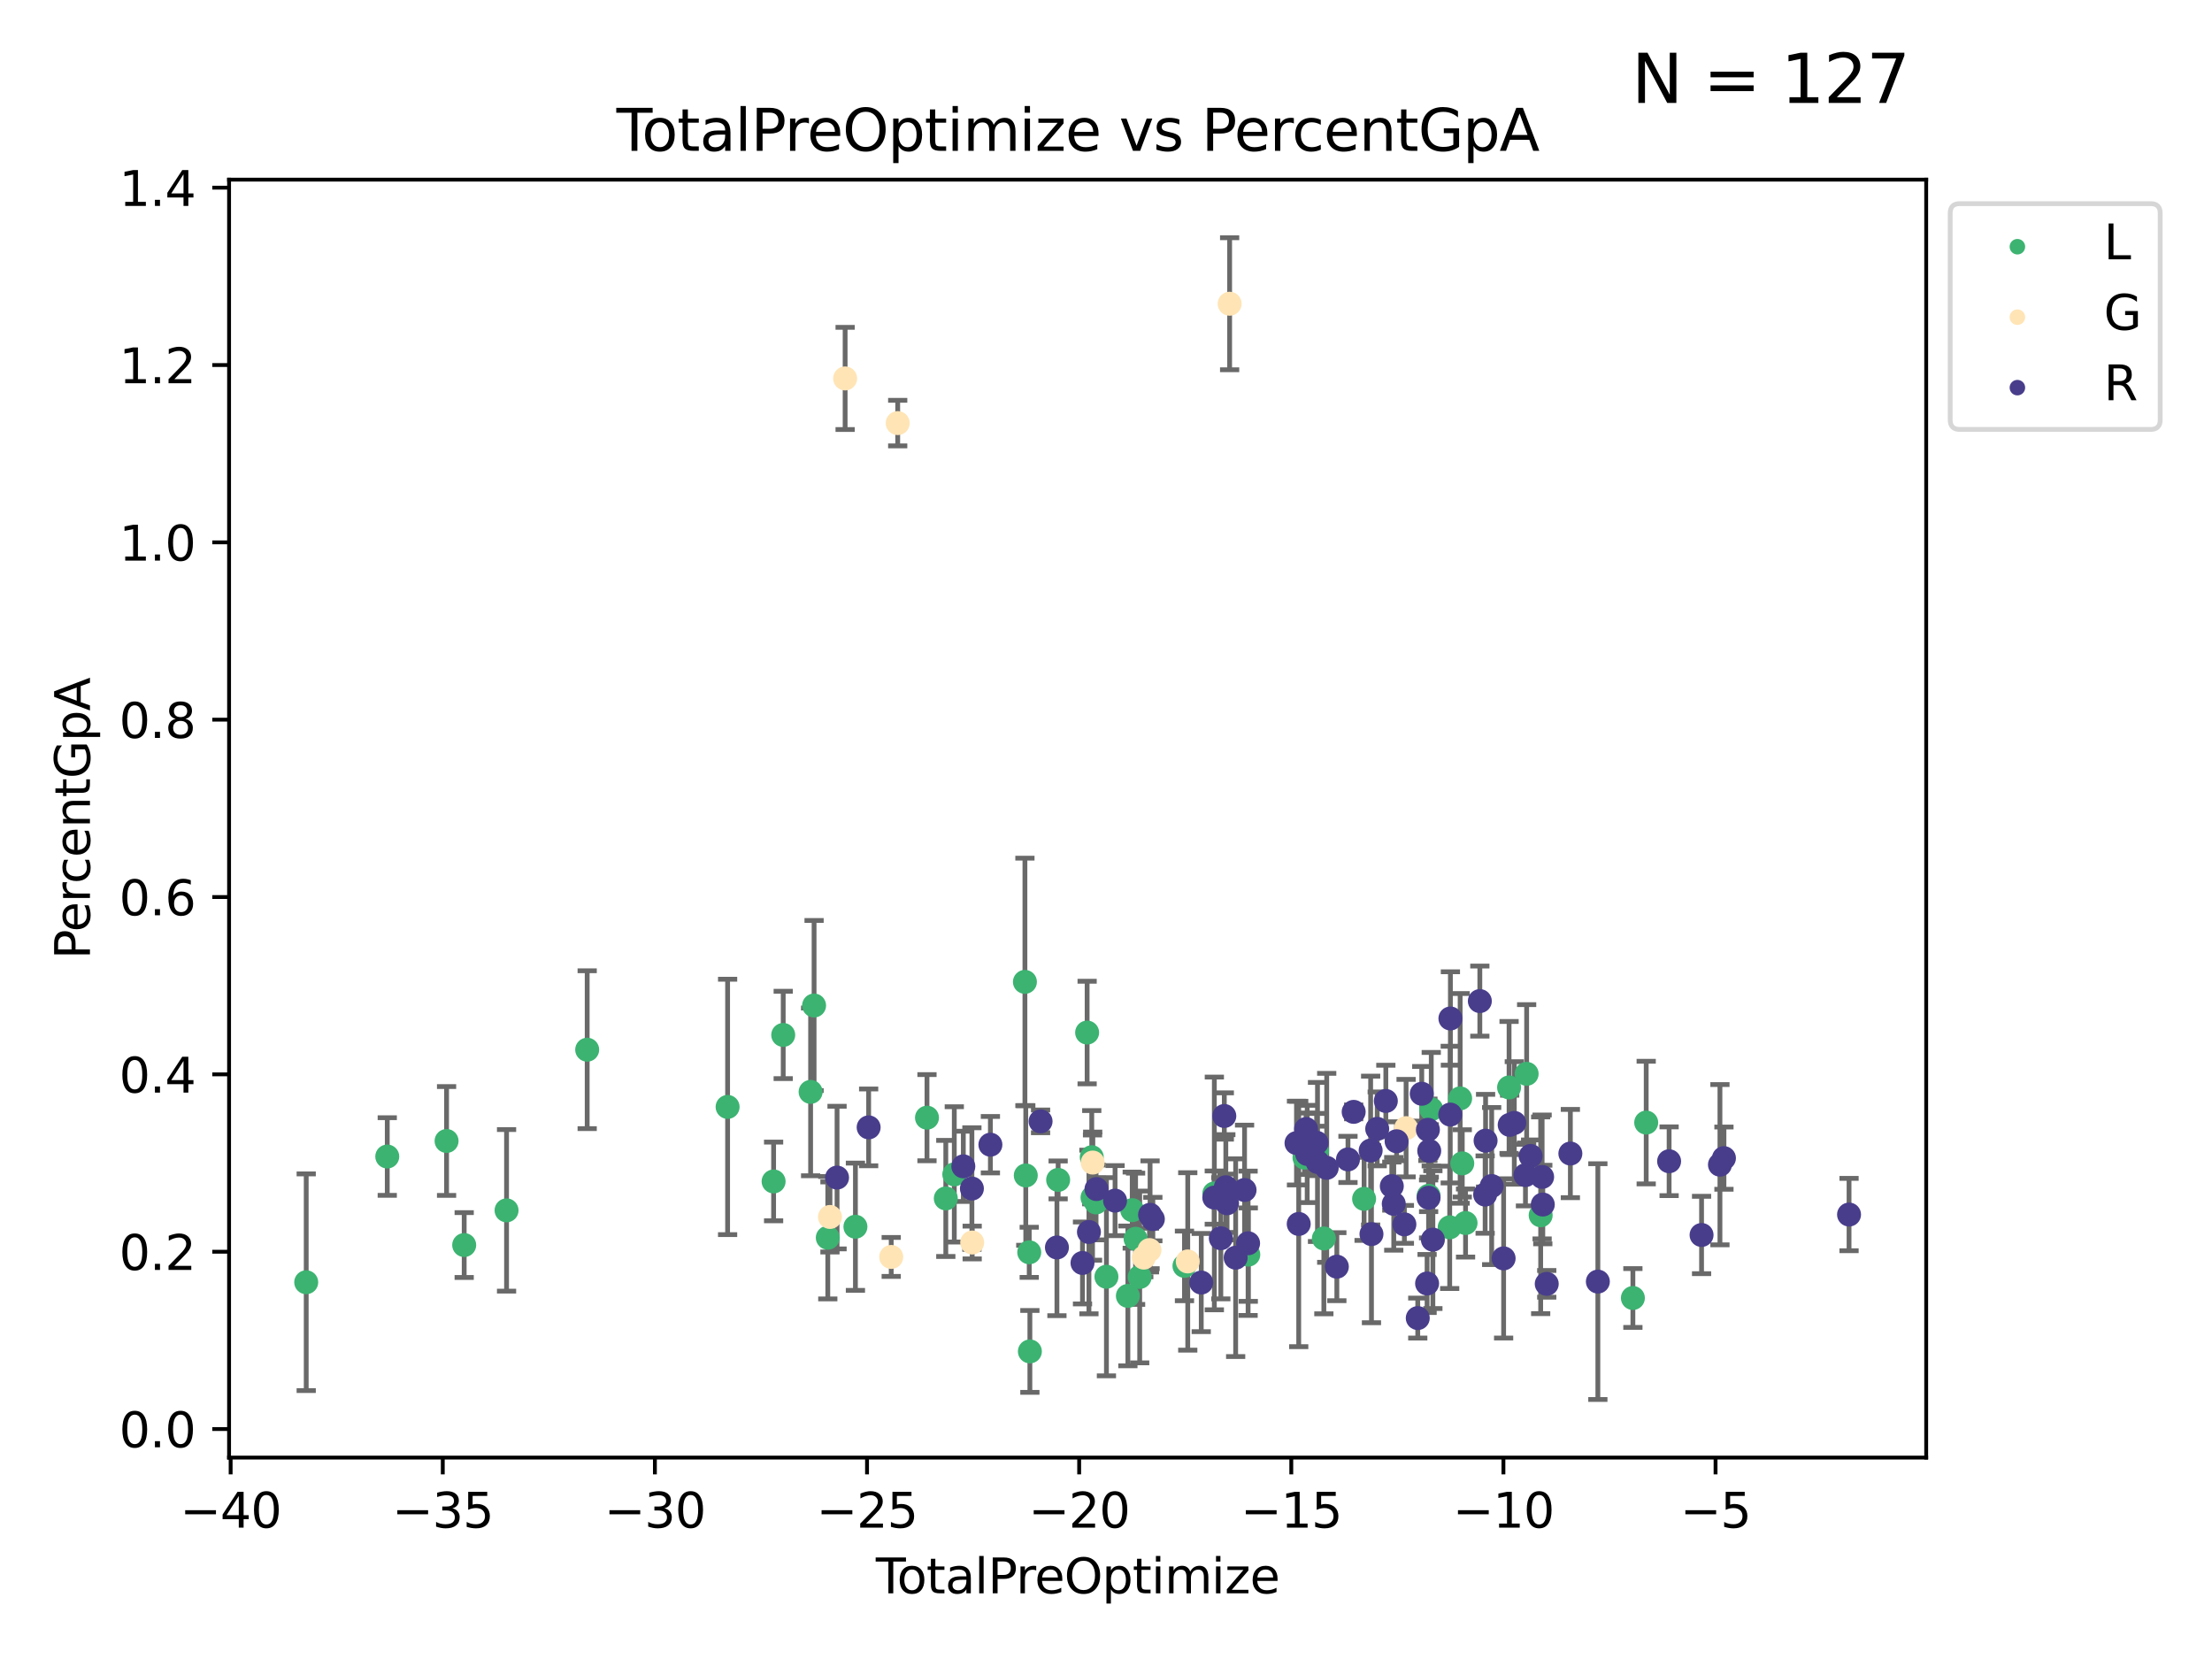 <?xml version="1.0" encoding="utf-8" standalone="no"?>
<!DOCTYPE svg PUBLIC "-//W3C//DTD SVG 1.1//EN"
  "http://www.w3.org/Graphics/SVG/1.1/DTD/svg11.dtd">
<svg xmlns:xlink="http://www.w3.org/1999/xlink" width="460.8pt" height="345.6pt" viewBox="0 0 460.8 345.6" xmlns="http://www.w3.org/2000/svg" version="1.1">
 <defs>
  <style type="text/css">*{stroke-linejoin: round; stroke-linecap: butt}</style>
 </defs>
 <g id="figure_1">
  <g id="patch_1">
   <path d="M 0 345.6 
L 460.8 345.6 
L 460.8 0 
L 0 0 
z
" style="fill: #ffffff"/>
  </g>
  <g id="axes_1">
   <g id="patch_2">
    <path d="M 47.72 303.64 
L 401.26 303.64 
L 401.26 37.423 
L 47.72 37.423 
z
" style="fill: #ffffff"/>
   </g>
   <g id="PathCollection_1">
    <defs>
     <path id="m1bba284db2" d="M 0 1.118 
C 0.297 1.118 0.581 1 0.791 0.791 
C 1 0.581 1.118 0.297 1.118 0 
C 1.118 -0.297 1 -0.581 0.791 -0.791 
C 0.581 -1 0.297 -1.118 0 -1.118 
C -0.297 -1.118 -0.581 -1 -0.791 -0.791 
C -1 -0.581 -1.118 -0.297 -1.118 0 
C -1.118 0.297 -1 0.581 -0.791 0.791 
C -0.581 1 -0.297 1.118 0 1.118 
z
" style="stroke: #3cb371"/>
    </defs>
    <g clip-path="url(#pda795723b2)">
     <use xlink:href="#m1bba284db2" x="63.79" y="267.115" style="fill: #3cb371; stroke: #3cb371"/>
     <use xlink:href="#m1bba284db2" x="80.674" y="240.923" style="fill: #3cb371; stroke: #3cb371"/>
     <use xlink:href="#m1bba284db2" x="93.029" y="237.687" style="fill: #3cb371; stroke: #3cb371"/>
     <use xlink:href="#m1bba284db2" x="96.699" y="259.367" style="fill: #3cb371; stroke: #3cb371"/>
     <use xlink:href="#m1bba284db2" x="105.525" y="252.14" style="fill: #3cb371; stroke: #3cb371"/>
     <use xlink:href="#m1bba284db2" x="122.321" y="218.672" style="fill: #3cb371; stroke: #3cb371"/>
     <use xlink:href="#m1bba284db2" x="151.574" y="230.592" style="fill: #3cb371; stroke: #3cb371"/>
     <use xlink:href="#m1bba284db2" x="161.156" y="246.115" style="fill: #3cb371; stroke: #3cb371"/>
     <use xlink:href="#m1bba284db2" x="163.158" y="215.598" style="fill: #3cb371; stroke: #3cb371"/>
     <use xlink:href="#m1bba284db2" x="168.866" y="227.459" style="fill: #3cb371; stroke: #3cb371"/>
     <use xlink:href="#m1bba284db2" x="169.588" y="209.466" style="fill: #3cb371; stroke: #3cb371"/>
     <use xlink:href="#m1bba284db2" x="172.444" y="257.84" style="fill: #3cb371; stroke: #3cb371"/>
     <use xlink:href="#m1bba284db2" x="178.201" y="255.55" style="fill: #3cb371; stroke: #3cb371"/>
     <use xlink:href="#m1bba284db2" x="193.107" y="232.833" style="fill: #3cb371; stroke: #3cb371"/>
     <use xlink:href="#m1bba284db2" x="197.028" y="249.655" style="fill: #3cb371; stroke: #3cb371"/>
     <use xlink:href="#m1bba284db2" x="198.797" y="244.642" style="fill: #3cb371; stroke: #3cb371"/>
     <use xlink:href="#m1bba284db2" x="213.51" y="204.543" style="fill: #3cb371; stroke: #3cb371"/>
     <use xlink:href="#m1bba284db2" x="213.688" y="244.87" style="fill: #3cb371; stroke: #3cb371"/>
     <use xlink:href="#m1bba284db2" x="214.408" y="260.877" style="fill: #3cb371; stroke: #3cb371"/>
     <use xlink:href="#m1bba284db2" x="214.543" y="281.525" style="fill: #3cb371; stroke: #3cb371"/>
     <use xlink:href="#m1bba284db2" x="220.43" y="245.798" style="fill: #3cb371; stroke: #3cb371"/>
     <use xlink:href="#m1bba284db2" x="226.469" y="215.1" style="fill: #3cb371; stroke: #3cb371"/>
     <use xlink:href="#m1bba284db2" x="227.433" y="241.069" style="fill: #3cb371; stroke: #3cb371"/>
     <use xlink:href="#m1bba284db2" x="227.593" y="249.476" style="fill: #3cb371; stroke: #3cb371"/>
     <use xlink:href="#m1bba284db2" x="228.327" y="250.488" style="fill: #3cb371; stroke: #3cb371"/>
     <use xlink:href="#m1bba284db2" x="230.489" y="265.969" style="fill: #3cb371; stroke: #3cb371"/>
     <use xlink:href="#m1bba284db2" x="234.959" y="269.961" style="fill: #3cb371; stroke: #3cb371"/>
     <use xlink:href="#m1bba284db2" x="235.864" y="252.096" style="fill: #3cb371; stroke: #3cb371"/>
     <use xlink:href="#m1bba284db2" x="236.564" y="258.06" style="fill: #3cb371; stroke: #3cb371"/>
     <use xlink:href="#m1bba284db2" x="237.42" y="266.018" style="fill: #3cb371; stroke: #3cb371"/>
     <use xlink:href="#m1bba284db2" x="246.747" y="263.708" style="fill: #3cb371; stroke: #3cb371"/>
     <use xlink:href="#m1bba284db2" x="252.97" y="248.616" style="fill: #3cb371; stroke: #3cb371"/>
     <use xlink:href="#m1bba284db2" x="260.042" y="261.36" style="fill: #3cb371; stroke: #3cb371"/>
     <use xlink:href="#m1bba284db2" x="271.751" y="241.152" style="fill: #3cb371; stroke: #3cb371"/>
     <use xlink:href="#m1bba284db2" x="274.372" y="239.755" style="fill: #3cb371; stroke: #3cb371"/>
     <use xlink:href="#m1bba284db2" x="275.784" y="257.994" style="fill: #3cb371; stroke: #3cb371"/>
     <use xlink:href="#m1bba284db2" x="284.167" y="249.744" style="fill: #3cb371; stroke: #3cb371"/>
     <use xlink:href="#m1bba284db2" x="297.608" y="249.107" style="fill: #3cb371; stroke: #3cb371"/>
     <use xlink:href="#m1bba284db2" x="298.156" y="231.068" style="fill: #3cb371; stroke: #3cb371"/>
     <use xlink:href="#m1bba284db2" x="301.998" y="255.674" style="fill: #3cb371; stroke: #3cb371"/>
     <use xlink:href="#m1bba284db2" x="304.176" y="228.816" style="fill: #3cb371; stroke: #3cb371"/>
     <use xlink:href="#m1bba284db2" x="304.616" y="242.354" style="fill: #3cb371; stroke: #3cb371"/>
     <use xlink:href="#m1bba284db2" x="305.302" y="254.778" style="fill: #3cb371; stroke: #3cb371"/>
     <use xlink:href="#m1bba284db2" x="314.368" y="226.535" style="fill: #3cb371; stroke: #3cb371"/>
     <use xlink:href="#m1bba284db2" x="318.028" y="223.698" style="fill: #3cb371; stroke: #3cb371"/>
     <use xlink:href="#m1bba284db2" x="320.951" y="253.167" style="fill: #3cb371; stroke: #3cb371"/>
     <use xlink:href="#m1bba284db2" x="340.161" y="270.396" style="fill: #3cb371; stroke: #3cb371"/>
     <use xlink:href="#m1bba284db2" x="342.934" y="233.853" style="fill: #3cb371; stroke: #3cb371"/>
    </g>
   </g>
   <g id="PathCollection_2">
    <defs>
     <path id="md213d90a09" d="M 0 1.118 
C 0.297 1.118 0.581 1 0.791 0.791 
C 1 0.581 1.118 0.297 1.118 0 
C 1.118 -0.297 1 -0.581 0.791 -0.791 
C 0.581 -1 0.297 -1.118 0 -1.118 
C -0.297 -1.118 -0.581 -1 -0.791 -0.791 
C -1 -0.581 -1.118 -0.297 -1.118 0 
C -1.118 0.297 -1 0.581 -0.791 0.791 
C -0.581 1 -0.297 1.118 0 1.118 
z
" style="stroke: #ffe4b5"/>
    </defs>
    <g clip-path="url(#pda795723b2)">
     <use xlink:href="#md213d90a09" x="172.896" y="253.514" style="fill: #ffe4b5; stroke: #ffe4b5"/>
     <use xlink:href="#md213d90a09" x="176.055" y="78.835" style="fill: #ffe4b5; stroke: #ffe4b5"/>
     <use xlink:href="#md213d90a09" x="185.656" y="261.843" style="fill: #ffe4b5; stroke: #ffe4b5"/>
     <use xlink:href="#md213d90a09" x="187.009" y="88.139" style="fill: #ffe4b5; stroke: #ffe4b5"/>
     <use xlink:href="#md213d90a09" x="202.525" y="258.837" style="fill: #ffe4b5; stroke: #ffe4b5"/>
     <use xlink:href="#md213d90a09" x="227.628" y="242.182" style="fill: #ffe4b5; stroke: #ffe4b5"/>
     <use xlink:href="#md213d90a09" x="238.269" y="261.982" style="fill: #ffe4b5; stroke: #ffe4b5"/>
     <use xlink:href="#md213d90a09" x="239.457" y="260.416" style="fill: #ffe4b5; stroke: #ffe4b5"/>
     <use xlink:href="#md213d90a09" x="247.431" y="262.779" style="fill: #ffe4b5; stroke: #ffe4b5"/>
     <use xlink:href="#md213d90a09" x="256.156" y="63.275" style="fill: #ffe4b5; stroke: #ffe4b5"/>
     <use xlink:href="#md213d90a09" x="292.915" y="235.013" style="fill: #ffe4b5; stroke: #ffe4b5"/>
    </g>
   </g>
   <g id="PathCollection_3">
    <defs>
     <path id="me218ff5a71" d="M 0 1.118 
C 0.297 1.118 0.581 1 0.791 0.791 
C 1 0.581 1.118 0.297 1.118 0 
C 1.118 -0.297 1 -0.581 0.791 -0.791 
C 0.581 -1 0.297 -1.118 0 -1.118 
C -0.297 -1.118 -0.581 -1 -0.791 -0.791 
C -1 -0.581 -1.118 -0.297 -1.118 0 
C -1.118 0.297 -1 0.581 -0.791 0.791 
C -0.581 1 -0.297 1.118 0 1.118 
z
" style="stroke: #483d8b"/>
    </defs>
    <g clip-path="url(#pda795723b2)">
     <use xlink:href="#me218ff5a71" x="174.373" y="245.314" style="fill: #483d8b; stroke: #483d8b"/>
     <use xlink:href="#me218ff5a71" x="180.955" y="234.852" style="fill: #483d8b; stroke: #483d8b"/>
     <use xlink:href="#me218ff5a71" x="200.678" y="242.97" style="fill: #483d8b; stroke: #483d8b"/>
     <use xlink:href="#me218ff5a71" x="202.465" y="247.598" style="fill: #483d8b; stroke: #483d8b"/>
     <use xlink:href="#me218ff5a71" x="206.318" y="238.459" style="fill: #483d8b; stroke: #483d8b"/>
     <use xlink:href="#me218ff5a71" x="216.77" y="233.598" style="fill: #483d8b; stroke: #483d8b"/>
     <use xlink:href="#me218ff5a71" x="220.178" y="259.87" style="fill: #483d8b; stroke: #483d8b"/>
     <use xlink:href="#me218ff5a71" x="225.505" y="263.099" style="fill: #483d8b; stroke: #483d8b"/>
     <use xlink:href="#me218ff5a71" x="226.845" y="256.647" style="fill: #483d8b; stroke: #483d8b"/>
     <use xlink:href="#me218ff5a71" x="228.417" y="247.701" style="fill: #483d8b; stroke: #483d8b"/>
     <use xlink:href="#me218ff5a71" x="232.288" y="250.114" style="fill: #483d8b; stroke: #483d8b"/>
     <use xlink:href="#me218ff5a71" x="239.582" y="253.063" style="fill: #483d8b; stroke: #483d8b"/>
     <use xlink:href="#me218ff5a71" x="240.159" y="253.955" style="fill: #483d8b; stroke: #483d8b"/>
     <use xlink:href="#me218ff5a71" x="250.244" y="267.18" style="fill: #483d8b; stroke: #483d8b"/>
     <use xlink:href="#me218ff5a71" x="252.958" y="249.479" style="fill: #483d8b; stroke: #483d8b"/>
     <use xlink:href="#me218ff5a71" x="254.319" y="257.946" style="fill: #483d8b; stroke: #483d8b"/>
     <use xlink:href="#me218ff5a71" x="255.046" y="232.483" style="fill: #483d8b; stroke: #483d8b"/>
     <use xlink:href="#me218ff5a71" x="255.361" y="247.325" style="fill: #483d8b; stroke: #483d8b"/>
     <use xlink:href="#me218ff5a71" x="255.615" y="250.666" style="fill: #483d8b; stroke: #483d8b"/>
     <use xlink:href="#me218ff5a71" x="257.411" y="262.001" style="fill: #483d8b; stroke: #483d8b"/>
     <use xlink:href="#me218ff5a71" x="259.264" y="247.899" style="fill: #483d8b; stroke: #483d8b"/>
     <use xlink:href="#me218ff5a71" x="260.001" y="258.995" style="fill: #483d8b; stroke: #483d8b"/>
     <use xlink:href="#me218ff5a71" x="270.085" y="238.123" style="fill: #483d8b; stroke: #483d8b"/>
     <use xlink:href="#me218ff5a71" x="270.547" y="254.972" style="fill: #483d8b; stroke: #483d8b"/>
     <use xlink:href="#me218ff5a71" x="272.082" y="235.2" style="fill: #483d8b; stroke: #483d8b"/>
     <use xlink:href="#me218ff5a71" x="272.31" y="240.389" style="fill: #483d8b; stroke: #483d8b"/>
     <use xlink:href="#me218ff5a71" x="274.281" y="238.06" style="fill: #483d8b; stroke: #483d8b"/>
     <use xlink:href="#me218ff5a71" x="274.46" y="242.059" style="fill: #483d8b; stroke: #483d8b"/>
     <use xlink:href="#me218ff5a71" x="276.378" y="243.282" style="fill: #483d8b; stroke: #483d8b"/>
     <use xlink:href="#me218ff5a71" x="278.489" y="263.873" style="fill: #483d8b; stroke: #483d8b"/>
     <use xlink:href="#me218ff5a71" x="280.808" y="241.526" style="fill: #483d8b; stroke: #483d8b"/>
     <use xlink:href="#me218ff5a71" x="281.994" y="231.62" style="fill: #483d8b; stroke: #483d8b"/>
     <use xlink:href="#me218ff5a71" x="285.531" y="239.679" style="fill: #483d8b; stroke: #483d8b"/>
     <use xlink:href="#me218ff5a71" x="285.701" y="257.084" style="fill: #483d8b; stroke: #483d8b"/>
     <use xlink:href="#me218ff5a71" x="286.898" y="235.162" style="fill: #483d8b; stroke: #483d8b"/>
     <use xlink:href="#me218ff5a71" x="288.695" y="229.353" style="fill: #483d8b; stroke: #483d8b"/>
     <use xlink:href="#me218ff5a71" x="289.938" y="247.095" style="fill: #483d8b; stroke: #483d8b"/>
     <use xlink:href="#me218ff5a71" x="290.345" y="250.783" style="fill: #483d8b; stroke: #483d8b"/>
     <use xlink:href="#me218ff5a71" x="290.937" y="237.742" style="fill: #483d8b; stroke: #483d8b"/>
     <use xlink:href="#me218ff5a71" x="292.558" y="255.057" style="fill: #483d8b; stroke: #483d8b"/>
     <use xlink:href="#me218ff5a71" x="295.345" y="274.58" style="fill: #483d8b; stroke: #483d8b"/>
     <use xlink:href="#me218ff5a71" x="296.177" y="227.852" style="fill: #483d8b; stroke: #483d8b"/>
     <use xlink:href="#me218ff5a71" x="297.289" y="267.375" style="fill: #483d8b; stroke: #483d8b"/>
     <use xlink:href="#me218ff5a71" x="297.456" y="235.354" style="fill: #483d8b; stroke: #483d8b"/>
     <use xlink:href="#me218ff5a71" x="297.601" y="249.514" style="fill: #483d8b; stroke: #483d8b"/>
     <use xlink:href="#me218ff5a71" x="297.736" y="239.75" style="fill: #483d8b; stroke: #483d8b"/>
     <use xlink:href="#me218ff5a71" x="298.495" y="258.24" style="fill: #483d8b; stroke: #483d8b"/>
     <use xlink:href="#me218ff5a71" x="302.113" y="232.189" style="fill: #483d8b; stroke: #483d8b"/>
     <use xlink:href="#me218ff5a71" x="302.146" y="212.168" style="fill: #483d8b; stroke: #483d8b"/>
     <use xlink:href="#me218ff5a71" x="308.277" y="208.544" style="fill: #483d8b; stroke: #483d8b"/>
     <use xlink:href="#me218ff5a71" x="309.382" y="248.854" style="fill: #483d8b; stroke: #483d8b"/>
     <use xlink:href="#me218ff5a71" x="309.474" y="237.623" style="fill: #483d8b; stroke: #483d8b"/>
     <use xlink:href="#me218ff5a71" x="310.741" y="247.075" style="fill: #483d8b; stroke: #483d8b"/>
     <use xlink:href="#me218ff5a71" x="313.232" y="262.144" style="fill: #483d8b; stroke: #483d8b"/>
     <use xlink:href="#me218ff5a71" x="314.496" y="234.334" style="fill: #483d8b; stroke: #483d8b"/>
     <use xlink:href="#me218ff5a71" x="315.458" y="233.925" style="fill: #483d8b; stroke: #483d8b"/>
     <use xlink:href="#me218ff5a71" x="317.782" y="244.796" style="fill: #483d8b; stroke: #483d8b"/>
     <use xlink:href="#me218ff5a71" x="318.856" y="240.809" style="fill: #483d8b; stroke: #483d8b"/>
     <use xlink:href="#me218ff5a71" x="321.252" y="245.176" style="fill: #483d8b; stroke: #483d8b"/>
     <use xlink:href="#me218ff5a71" x="321.392" y="250.927" style="fill: #483d8b; stroke: #483d8b"/>
     <use xlink:href="#me218ff5a71" x="322.214" y="267.451" style="fill: #483d8b; stroke: #483d8b"/>
     <use xlink:href="#me218ff5a71" x="327.136" y="240.304" style="fill: #483d8b; stroke: #483d8b"/>
     <use xlink:href="#me218ff5a71" x="332.864" y="266.98" style="fill: #483d8b; stroke: #483d8b"/>
     <use xlink:href="#me218ff5a71" x="347.707" y="241.91" style="fill: #483d8b; stroke: #483d8b"/>
     <use xlink:href="#me218ff5a71" x="354.467" y="257.27" style="fill: #483d8b; stroke: #483d8b"/>
     <use xlink:href="#me218ff5a71" x="358.296" y="242.626" style="fill: #483d8b; stroke: #483d8b"/>
     <use xlink:href="#me218ff5a71" x="359.13" y="241.261" style="fill: #483d8b; stroke: #483d8b"/>
     <use xlink:href="#me218ff5a71" x="385.19" y="253.013" style="fill: #483d8b; stroke: #483d8b"/>
    </g>
   </g>
   <g id="matplotlib.axis_1">
    <g id="xtick_1">
     <g id="line2d_1">
      <defs>
       <path id="m8fc31c346f" d="M 0 0 
L 0 3.5 
" style="stroke: #000000; stroke-width: 0.8"/>
      </defs>
      <g>
       <use xlink:href="#m8fc31c346f" x="48.047" y="303.64" style="stroke: #000000; stroke-width: 0.8"/>
      </g>
     </g>
     <g id="text_1">
      <!-- −40 -->
      <g transform="translate(37.494 318.238)scale(0.1 -0.1)">
       <defs>
        <path id="DejaVuSans-2212" d="M 678 2272 
L 4684 2272 
L 4684 1741 
L 678 1741 
L 678 2272 
z
" transform="scale(0.016)"/>
        <path id="DejaVuSans-34" d="M 2419 4116 
L 825 1625 
L 2419 1625 
L 2419 4116 
z
M 2253 4666 
L 3047 4666 
L 3047 1625 
L 3713 1625 
L 3713 1100 
L 3047 1100 
L 3047 0 
L 2419 0 
L 2419 1100 
L 313 1100 
L 313 1709 
L 2253 4666 
z
" transform="scale(0.016)"/>
        <path id="DejaVuSans-30" d="M 2034 4250 
Q 1547 4250 1301 3770 
Q 1056 3291 1056 2328 
Q 1056 1369 1301 889 
Q 1547 409 2034 409 
Q 2525 409 2770 889 
Q 3016 1369 3016 2328 
Q 3016 3291 2770 3770 
Q 2525 4250 2034 4250 
z
M 2034 4750 
Q 2819 4750 3233 4129 
Q 3647 3509 3647 2328 
Q 3647 1150 3233 529 
Q 2819 -91 2034 -91 
Q 1250 -91 836 529 
Q 422 1150 422 2328 
Q 422 3509 836 4129 
Q 1250 4750 2034 4750 
z
" transform="scale(0.016)"/>
       </defs>
       <use xlink:href="#DejaVuSans-2212"/>
       <use xlink:href="#DejaVuSans-34" x="83.789"/>
       <use xlink:href="#DejaVuSans-30" x="147.412"/>
      </g>
     </g>
    </g>
    <g id="xtick_2">
     <g id="line2d_2">
      <g>
       <use xlink:href="#m8fc31c346f" x="92.237" y="303.64" style="stroke: #000000; stroke-width: 0.8"/>
      </g>
     </g>
     <g id="text_2">
      <!-- −35 -->
      <g transform="translate(81.685 318.238)scale(0.1 -0.1)">
       <defs>
        <path id="DejaVuSans-33" d="M 2597 2516 
Q 3050 2419 3304 2112 
Q 3559 1806 3559 1356 
Q 3559 666 3084 287 
Q 2609 -91 1734 -91 
Q 1441 -91 1130 -33 
Q 819 25 488 141 
L 488 750 
Q 750 597 1062 519 
Q 1375 441 1716 441 
Q 2309 441 2620 675 
Q 2931 909 2931 1356 
Q 2931 1769 2642 2001 
Q 2353 2234 1838 2234 
L 1294 2234 
L 1294 2753 
L 1863 2753 
Q 2328 2753 2575 2939 
Q 2822 3125 2822 3475 
Q 2822 3834 2567 4026 
Q 2313 4219 1838 4219 
Q 1578 4219 1281 4162 
Q 984 4106 628 3988 
L 628 4550 
Q 988 4650 1302 4700 
Q 1616 4750 1894 4750 
Q 2613 4750 3031 4423 
Q 3450 4097 3450 3541 
Q 3450 3153 3228 2886 
Q 3006 2619 2597 2516 
z
" transform="scale(0.016)"/>
        <path id="DejaVuSans-35" d="M 691 4666 
L 3169 4666 
L 3169 4134 
L 1269 4134 
L 1269 2991 
Q 1406 3038 1543 3061 
Q 1681 3084 1819 3084 
Q 2600 3084 3056 2656 
Q 3513 2228 3513 1497 
Q 3513 744 3044 326 
Q 2575 -91 1722 -91 
Q 1428 -91 1123 -41 
Q 819 9 494 109 
L 494 744 
Q 775 591 1075 516 
Q 1375 441 1709 441 
Q 2250 441 2565 725 
Q 2881 1009 2881 1497 
Q 2881 1984 2565 2268 
Q 2250 2553 1709 2553 
Q 1456 2553 1204 2497 
Q 953 2441 691 2322 
L 691 4666 
z
" transform="scale(0.016)"/>
       </defs>
       <use xlink:href="#DejaVuSans-2212"/>
       <use xlink:href="#DejaVuSans-33" x="83.789"/>
       <use xlink:href="#DejaVuSans-35" x="147.412"/>
      </g>
     </g>
    </g>
    <g id="xtick_3">
     <g id="line2d_3">
      <g>
       <use xlink:href="#m8fc31c346f" x="136.428" y="303.64" style="stroke: #000000; stroke-width: 0.8"/>
      </g>
     </g>
     <g id="text_3">
      <!-- −30 -->
      <g transform="translate(125.875 318.238)scale(0.1 -0.1)">
       <use xlink:href="#DejaVuSans-2212"/>
       <use xlink:href="#DejaVuSans-33" x="83.789"/>
       <use xlink:href="#DejaVuSans-30" x="147.412"/>
      </g>
     </g>
    </g>
    <g id="xtick_4">
     <g id="line2d_4">
      <g>
       <use xlink:href="#m8fc31c346f" x="180.618" y="303.64" style="stroke: #000000; stroke-width: 0.8"/>
      </g>
     </g>
     <g id="text_4">
      <!-- −25 -->
      <g transform="translate(170.066 318.238)scale(0.1 -0.1)">
       <defs>
        <path id="DejaVuSans-32" d="M 1228 531 
L 3431 531 
L 3431 0 
L 469 0 
L 469 531 
Q 828 903 1448 1529 
Q 2069 2156 2228 2338 
Q 2531 2678 2651 2914 
Q 2772 3150 2772 3378 
Q 2772 3750 2511 3984 
Q 2250 4219 1831 4219 
Q 1534 4219 1204 4116 
Q 875 4013 500 3803 
L 500 4441 
Q 881 4594 1212 4672 
Q 1544 4750 1819 4750 
Q 2544 4750 2975 4387 
Q 3406 4025 3406 3419 
Q 3406 3131 3298 2873 
Q 3191 2616 2906 2266 
Q 2828 2175 2409 1742 
Q 1991 1309 1228 531 
z
" transform="scale(0.016)"/>
       </defs>
       <use xlink:href="#DejaVuSans-2212"/>
       <use xlink:href="#DejaVuSans-32" x="83.789"/>
       <use xlink:href="#DejaVuSans-35" x="147.412"/>
      </g>
     </g>
    </g>
    <g id="xtick_5">
     <g id="line2d_5">
      <g>
       <use xlink:href="#m8fc31c346f" x="224.809" y="303.64" style="stroke: #000000; stroke-width: 0.8"/>
      </g>
     </g>
     <g id="text_5">
      <!-- −20 -->
      <g transform="translate(214.256 318.238)scale(0.1 -0.1)">
       <use xlink:href="#DejaVuSans-2212"/>
       <use xlink:href="#DejaVuSans-32" x="83.789"/>
       <use xlink:href="#DejaVuSans-30" x="147.412"/>
      </g>
     </g>
    </g>
    <g id="xtick_6">
     <g id="line2d_6">
      <g>
       <use xlink:href="#m8fc31c346f" x="268.999" y="303.64" style="stroke: #000000; stroke-width: 0.8"/>
      </g>
     </g>
     <g id="text_6">
      <!-- −15 -->
      <g transform="translate(258.447 318.238)scale(0.1 -0.1)">
       <defs>
        <path id="DejaVuSans-31" d="M 794 531 
L 1825 531 
L 1825 4091 
L 703 3866 
L 703 4441 
L 1819 4666 
L 2450 4666 
L 2450 531 
L 3481 531 
L 3481 0 
L 794 0 
L 794 531 
z
" transform="scale(0.016)"/>
       </defs>
       <use xlink:href="#DejaVuSans-2212"/>
       <use xlink:href="#DejaVuSans-31" x="83.789"/>
       <use xlink:href="#DejaVuSans-35" x="147.412"/>
      </g>
     </g>
    </g>
    <g id="xtick_7">
     <g id="line2d_7">
      <g>
       <use xlink:href="#m8fc31c346f" x="313.19" y="303.64" style="stroke: #000000; stroke-width: 0.8"/>
      </g>
     </g>
     <g id="text_7">
      <!-- −10 -->
      <g transform="translate(302.637 318.238)scale(0.1 -0.1)">
       <use xlink:href="#DejaVuSans-2212"/>
       <use xlink:href="#DejaVuSans-31" x="83.789"/>
       <use xlink:href="#DejaVuSans-30" x="147.412"/>
      </g>
     </g>
    </g>
    <g id="xtick_8">
     <g id="line2d_8">
      <g>
       <use xlink:href="#m8fc31c346f" x="357.38" y="303.64" style="stroke: #000000; stroke-width: 0.8"/>
      </g>
     </g>
     <g id="text_8">
      <!-- −5 -->
      <g transform="translate(350.009 318.238)scale(0.1 -0.1)">
       <use xlink:href="#DejaVuSans-2212"/>
       <use xlink:href="#DejaVuSans-35" x="83.789"/>
      </g>
     </g>
    </g>
    <g id="text_9">
     <!-- TotalPreOptimize -->
     <g transform="translate(182.447 331.917)scale(0.1 -0.1)">
      <defs>
       <path id="DejaVuSans-54" d="M -19 4666 
L 3928 4666 
L 3928 4134 
L 2272 4134 
L 2272 0 
L 1638 0 
L 1638 4134 
L -19 4134 
L -19 4666 
z
" transform="scale(0.016)"/>
       <path id="DejaVuSans-6f" d="M 1959 3097 
Q 1497 3097 1228 2736 
Q 959 2375 959 1747 
Q 959 1119 1226 758 
Q 1494 397 1959 397 
Q 2419 397 2687 759 
Q 2956 1122 2956 1747 
Q 2956 2369 2687 2733 
Q 2419 3097 1959 3097 
z
M 1959 3584 
Q 2709 3584 3137 3096 
Q 3566 2609 3566 1747 
Q 3566 888 3137 398 
Q 2709 -91 1959 -91 
Q 1206 -91 779 398 
Q 353 888 353 1747 
Q 353 2609 779 3096 
Q 1206 3584 1959 3584 
z
" transform="scale(0.016)"/>
       <path id="DejaVuSans-74" d="M 1172 4494 
L 1172 3500 
L 2356 3500 
L 2356 3053 
L 1172 3053 
L 1172 1153 
Q 1172 725 1289 603 
Q 1406 481 1766 481 
L 2356 481 
L 2356 0 
L 1766 0 
Q 1100 0 847 248 
Q 594 497 594 1153 
L 594 3053 
L 172 3053 
L 172 3500 
L 594 3500 
L 594 4494 
L 1172 4494 
z
" transform="scale(0.016)"/>
       <path id="DejaVuSans-61" d="M 2194 1759 
Q 1497 1759 1228 1600 
Q 959 1441 959 1056 
Q 959 750 1161 570 
Q 1363 391 1709 391 
Q 2188 391 2477 730 
Q 2766 1069 2766 1631 
L 2766 1759 
L 2194 1759 
z
M 3341 1997 
L 3341 0 
L 2766 0 
L 2766 531 
Q 2569 213 2275 61 
Q 1981 -91 1556 -91 
Q 1019 -91 701 211 
Q 384 513 384 1019 
Q 384 1609 779 1909 
Q 1175 2209 1959 2209 
L 2766 2209 
L 2766 2266 
Q 2766 2663 2505 2880 
Q 2244 3097 1772 3097 
Q 1472 3097 1187 3025 
Q 903 2953 641 2809 
L 641 3341 
Q 956 3463 1253 3523 
Q 1550 3584 1831 3584 
Q 2591 3584 2966 3190 
Q 3341 2797 3341 1997 
z
" transform="scale(0.016)"/>
       <path id="DejaVuSans-6c" d="M 603 4863 
L 1178 4863 
L 1178 0 
L 603 0 
L 603 4863 
z
" transform="scale(0.016)"/>
       <path id="DejaVuSans-50" d="M 1259 4147 
L 1259 2394 
L 2053 2394 
Q 2494 2394 2734 2622 
Q 2975 2850 2975 3272 
Q 2975 3691 2734 3919 
Q 2494 4147 2053 4147 
L 1259 4147 
z
M 628 4666 
L 2053 4666 
Q 2838 4666 3239 4311 
Q 3641 3956 3641 3272 
Q 3641 2581 3239 2228 
Q 2838 1875 2053 1875 
L 1259 1875 
L 1259 0 
L 628 0 
L 628 4666 
z
" transform="scale(0.016)"/>
       <path id="DejaVuSans-72" d="M 2631 2963 
Q 2534 3019 2420 3045 
Q 2306 3072 2169 3072 
Q 1681 3072 1420 2755 
Q 1159 2438 1159 1844 
L 1159 0 
L 581 0 
L 581 3500 
L 1159 3500 
L 1159 2956 
Q 1341 3275 1631 3429 
Q 1922 3584 2338 3584 
Q 2397 3584 2469 3576 
Q 2541 3569 2628 3553 
L 2631 2963 
z
" transform="scale(0.016)"/>
       <path id="DejaVuSans-65" d="M 3597 1894 
L 3597 1613 
L 953 1613 
Q 991 1019 1311 708 
Q 1631 397 2203 397 
Q 2534 397 2845 478 
Q 3156 559 3463 722 
L 3463 178 
Q 3153 47 2828 -22 
Q 2503 -91 2169 -91 
Q 1331 -91 842 396 
Q 353 884 353 1716 
Q 353 2575 817 3079 
Q 1281 3584 2069 3584 
Q 2775 3584 3186 3129 
Q 3597 2675 3597 1894 
z
M 3022 2063 
Q 3016 2534 2758 2815 
Q 2500 3097 2075 3097 
Q 1594 3097 1305 2825 
Q 1016 2553 972 2059 
L 3022 2063 
z
" transform="scale(0.016)"/>
       <path id="DejaVuSans-4f" d="M 2522 4238 
Q 1834 4238 1429 3725 
Q 1025 3213 1025 2328 
Q 1025 1447 1429 934 
Q 1834 422 2522 422 
Q 3209 422 3611 934 
Q 4013 1447 4013 2328 
Q 4013 3213 3611 3725 
Q 3209 4238 2522 4238 
z
M 2522 4750 
Q 3503 4750 4090 4092 
Q 4678 3434 4678 2328 
Q 4678 1225 4090 567 
Q 3503 -91 2522 -91 
Q 1538 -91 948 565 
Q 359 1222 359 2328 
Q 359 3434 948 4092 
Q 1538 4750 2522 4750 
z
" transform="scale(0.016)"/>
       <path id="DejaVuSans-70" d="M 1159 525 
L 1159 -1331 
L 581 -1331 
L 581 3500 
L 1159 3500 
L 1159 2969 
Q 1341 3281 1617 3432 
Q 1894 3584 2278 3584 
Q 2916 3584 3314 3078 
Q 3713 2572 3713 1747 
Q 3713 922 3314 415 
Q 2916 -91 2278 -91 
Q 1894 -91 1617 61 
Q 1341 213 1159 525 
z
M 3116 1747 
Q 3116 2381 2855 2742 
Q 2594 3103 2138 3103 
Q 1681 3103 1420 2742 
Q 1159 2381 1159 1747 
Q 1159 1113 1420 752 
Q 1681 391 2138 391 
Q 2594 391 2855 752 
Q 3116 1113 3116 1747 
z
" transform="scale(0.016)"/>
       <path id="DejaVuSans-69" d="M 603 3500 
L 1178 3500 
L 1178 0 
L 603 0 
L 603 3500 
z
M 603 4863 
L 1178 4863 
L 1178 4134 
L 603 4134 
L 603 4863 
z
" transform="scale(0.016)"/>
       <path id="DejaVuSans-6d" d="M 3328 2828 
Q 3544 3216 3844 3400 
Q 4144 3584 4550 3584 
Q 5097 3584 5394 3201 
Q 5691 2819 5691 2113 
L 5691 0 
L 5113 0 
L 5113 2094 
Q 5113 2597 4934 2840 
Q 4756 3084 4391 3084 
Q 3944 3084 3684 2787 
Q 3425 2491 3425 1978 
L 3425 0 
L 2847 0 
L 2847 2094 
Q 2847 2600 2669 2842 
Q 2491 3084 2119 3084 
Q 1678 3084 1418 2786 
Q 1159 2488 1159 1978 
L 1159 0 
L 581 0 
L 581 3500 
L 1159 3500 
L 1159 2956 
Q 1356 3278 1631 3431 
Q 1906 3584 2284 3584 
Q 2666 3584 2933 3390 
Q 3200 3197 3328 2828 
z
" transform="scale(0.016)"/>
       <path id="DejaVuSans-7a" d="M 353 3500 
L 3084 3500 
L 3084 2975 
L 922 459 
L 3084 459 
L 3084 0 
L 275 0 
L 275 525 
L 2438 3041 
L 353 3041 
L 353 3500 
z
" transform="scale(0.016)"/>
      </defs>
      <use xlink:href="#DejaVuSans-54"/>
      <use xlink:href="#DejaVuSans-6f" x="44.084"/>
      <use xlink:href="#DejaVuSans-74" x="105.266"/>
      <use xlink:href="#DejaVuSans-61" x="144.475"/>
      <use xlink:href="#DejaVuSans-6c" x="205.754"/>
      <use xlink:href="#DejaVuSans-50" x="233.537"/>
      <use xlink:href="#DejaVuSans-72" x="292.09"/>
      <use xlink:href="#DejaVuSans-65" x="330.953"/>
      <use xlink:href="#DejaVuSans-4f" x="392.477"/>
      <use xlink:href="#DejaVuSans-70" x="471.188"/>
      <use xlink:href="#DejaVuSans-74" x="534.664"/>
      <use xlink:href="#DejaVuSans-69" x="573.873"/>
      <use xlink:href="#DejaVuSans-6d" x="601.656"/>
      <use xlink:href="#DejaVuSans-69" x="699.068"/>
      <use xlink:href="#DejaVuSans-7a" x="726.852"/>
      <use xlink:href="#DejaVuSans-65" x="779.342"/>
     </g>
    </g>
   </g>
   <g id="matplotlib.axis_2">
    <g id="ytick_1">
     <g id="line2d_9">
      <defs>
       <path id="m50629a9f94" d="M 0 0 
L -3.5 0 
" style="stroke: #000000; stroke-width: 0.8"/>
      </defs>
      <g>
       <use xlink:href="#m50629a9f94" x="47.72" y="297.695" style="stroke: #000000; stroke-width: 0.8"/>
      </g>
     </g>
     <g id="text_10">
      <!-- 0.0 -->
      <g transform="translate(24.817 301.494)scale(0.1 -0.1)">
       <defs>
        <path id="DejaVuSans-2e" d="M 684 794 
L 1344 794 
L 1344 0 
L 684 0 
L 684 794 
z
" transform="scale(0.016)"/>
       </defs>
       <use xlink:href="#DejaVuSans-30"/>
       <use xlink:href="#DejaVuSans-2e" x="63.623"/>
       <use xlink:href="#DejaVuSans-30" x="95.41"/>
      </g>
     </g>
    </g>
    <g id="ytick_2">
     <g id="line2d_10">
      <g>
       <use xlink:href="#m50629a9f94" x="47.72" y="260.752" style="stroke: #000000; stroke-width: 0.8"/>
      </g>
     </g>
     <g id="text_11">
      <!-- 0.2 -->
      <g transform="translate(24.817 264.551)scale(0.1 -0.1)">
       <use xlink:href="#DejaVuSans-30"/>
       <use xlink:href="#DejaVuSans-2e" x="63.623"/>
       <use xlink:href="#DejaVuSans-32" x="95.41"/>
      </g>
     </g>
    </g>
    <g id="ytick_3">
     <g id="line2d_11">
      <g>
       <use xlink:href="#m50629a9f94" x="47.72" y="223.809" style="stroke: #000000; stroke-width: 0.8"/>
      </g>
     </g>
     <g id="text_12">
      <!-- 0.4 -->
      <g transform="translate(24.817 227.609)scale(0.1 -0.1)">
       <use xlink:href="#DejaVuSans-30"/>
       <use xlink:href="#DejaVuSans-2e" x="63.623"/>
       <use xlink:href="#DejaVuSans-34" x="95.41"/>
      </g>
     </g>
    </g>
    <g id="ytick_4">
     <g id="line2d_12">
      <g>
       <use xlink:href="#m50629a9f94" x="47.72" y="186.867" style="stroke: #000000; stroke-width: 0.8"/>
      </g>
     </g>
     <g id="text_13">
      <!-- 0.6 -->
      <g transform="translate(24.817 190.666)scale(0.1 -0.1)">
       <defs>
        <path id="DejaVuSans-36" d="M 2113 2584 
Q 1688 2584 1439 2293 
Q 1191 2003 1191 1497 
Q 1191 994 1439 701 
Q 1688 409 2113 409 
Q 2538 409 2786 701 
Q 3034 994 3034 1497 
Q 3034 2003 2786 2293 
Q 2538 2584 2113 2584 
z
M 3366 4563 
L 3366 3988 
Q 3128 4100 2886 4159 
Q 2644 4219 2406 4219 
Q 1781 4219 1451 3797 
Q 1122 3375 1075 2522 
Q 1259 2794 1537 2939 
Q 1816 3084 2150 3084 
Q 2853 3084 3261 2657 
Q 3669 2231 3669 1497 
Q 3669 778 3244 343 
Q 2819 -91 2113 -91 
Q 1303 -91 875 529 
Q 447 1150 447 2328 
Q 447 3434 972 4092 
Q 1497 4750 2381 4750 
Q 2619 4750 2861 4703 
Q 3103 4656 3366 4563 
z
" transform="scale(0.016)"/>
       </defs>
       <use xlink:href="#DejaVuSans-30"/>
       <use xlink:href="#DejaVuSans-2e" x="63.623"/>
       <use xlink:href="#DejaVuSans-36" x="95.41"/>
      </g>
     </g>
    </g>
    <g id="ytick_5">
     <g id="line2d_13">
      <g>
       <use xlink:href="#m50629a9f94" x="47.72" y="149.924" style="stroke: #000000; stroke-width: 0.8"/>
      </g>
     </g>
     <g id="text_14">
      <!-- 0.8 -->
      <g transform="translate(24.817 153.724)scale(0.1 -0.1)">
       <defs>
        <path id="DejaVuSans-38" d="M 2034 2216 
Q 1584 2216 1326 1975 
Q 1069 1734 1069 1313 
Q 1069 891 1326 650 
Q 1584 409 2034 409 
Q 2484 409 2743 651 
Q 3003 894 3003 1313 
Q 3003 1734 2745 1975 
Q 2488 2216 2034 2216 
z
M 1403 2484 
Q 997 2584 770 2862 
Q 544 3141 544 3541 
Q 544 4100 942 4425 
Q 1341 4750 2034 4750 
Q 2731 4750 3128 4425 
Q 3525 4100 3525 3541 
Q 3525 3141 3298 2862 
Q 3072 2584 2669 2484 
Q 3125 2378 3379 2068 
Q 3634 1759 3634 1313 
Q 3634 634 3220 271 
Q 2806 -91 2034 -91 
Q 1263 -91 848 271 
Q 434 634 434 1313 
Q 434 1759 690 2068 
Q 947 2378 1403 2484 
z
M 1172 3481 
Q 1172 3119 1398 2916 
Q 1625 2713 2034 2713 
Q 2441 2713 2670 2916 
Q 2900 3119 2900 3481 
Q 2900 3844 2670 4047 
Q 2441 4250 2034 4250 
Q 1625 4250 1398 4047 
Q 1172 3844 1172 3481 
z
" transform="scale(0.016)"/>
       </defs>
       <use xlink:href="#DejaVuSans-30"/>
       <use xlink:href="#DejaVuSans-2e" x="63.623"/>
       <use xlink:href="#DejaVuSans-38" x="95.41"/>
      </g>
     </g>
    </g>
    <g id="ytick_6">
     <g id="line2d_14">
      <g>
       <use xlink:href="#m50629a9f94" x="47.72" y="112.982" style="stroke: #000000; stroke-width: 0.8"/>
      </g>
     </g>
     <g id="text_15">
      <!-- 1.0 -->
      <g transform="translate(24.817 116.781)scale(0.1 -0.1)">
       <use xlink:href="#DejaVuSans-31"/>
       <use xlink:href="#DejaVuSans-2e" x="63.623"/>
       <use xlink:href="#DejaVuSans-30" x="95.41"/>
      </g>
     </g>
    </g>
    <g id="ytick_7">
     <g id="line2d_15">
      <g>
       <use xlink:href="#m50629a9f94" x="47.72" y="76.039" style="stroke: #000000; stroke-width: 0.8"/>
      </g>
     </g>
     <g id="text_16">
      <!-- 1.2 -->
      <g transform="translate(24.817 79.839)scale(0.1 -0.1)">
       <use xlink:href="#DejaVuSans-31"/>
       <use xlink:href="#DejaVuSans-2e" x="63.623"/>
       <use xlink:href="#DejaVuSans-32" x="95.41"/>
      </g>
     </g>
    </g>
    <g id="ytick_8">
     <g id="line2d_16">
      <g>
       <use xlink:href="#m50629a9f94" x="47.72" y="39.097" style="stroke: #000000; stroke-width: 0.8"/>
      </g>
     </g>
     <g id="text_17">
      <!-- 1.4 -->
      <g transform="translate(24.817 42.896)scale(0.1 -0.1)">
       <use xlink:href="#DejaVuSans-31"/>
       <use xlink:href="#DejaVuSans-2e" x="63.623"/>
       <use xlink:href="#DejaVuSans-34" x="95.41"/>
      </g>
     </g>
    </g>
    <g id="text_18">
     <!-- PercentGpA -->
     <g transform="translate(18.737 199.808)rotate(-90)scale(0.1 -0.1)">
      <defs>
       <path id="DejaVuSans-63" d="M 3122 3366 
L 3122 2828 
Q 2878 2963 2633 3030 
Q 2388 3097 2138 3097 
Q 1578 3097 1268 2742 
Q 959 2388 959 1747 
Q 959 1106 1268 751 
Q 1578 397 2138 397 
Q 2388 397 2633 464 
Q 2878 531 3122 666 
L 3122 134 
Q 2881 22 2623 -34 
Q 2366 -91 2075 -91 
Q 1284 -91 818 406 
Q 353 903 353 1747 
Q 353 2603 823 3093 
Q 1294 3584 2113 3584 
Q 2378 3584 2631 3529 
Q 2884 3475 3122 3366 
z
" transform="scale(0.016)"/>
       <path id="DejaVuSans-6e" d="M 3513 2113 
L 3513 0 
L 2938 0 
L 2938 2094 
Q 2938 2591 2744 2837 
Q 2550 3084 2163 3084 
Q 1697 3084 1428 2787 
Q 1159 2491 1159 1978 
L 1159 0 
L 581 0 
L 581 3500 
L 1159 3500 
L 1159 2956 
Q 1366 3272 1645 3428 
Q 1925 3584 2291 3584 
Q 2894 3584 3203 3211 
Q 3513 2838 3513 2113 
z
" transform="scale(0.016)"/>
       <path id="DejaVuSans-47" d="M 3809 666 
L 3809 1919 
L 2778 1919 
L 2778 2438 
L 4434 2438 
L 4434 434 
Q 4069 175 3628 42 
Q 3188 -91 2688 -91 
Q 1594 -91 976 548 
Q 359 1188 359 2328 
Q 359 3472 976 4111 
Q 1594 4750 2688 4750 
Q 3144 4750 3555 4637 
Q 3966 4525 4313 4306 
L 4313 3634 
Q 3963 3931 3569 4081 
Q 3175 4231 2741 4231 
Q 1884 4231 1454 3753 
Q 1025 3275 1025 2328 
Q 1025 1384 1454 906 
Q 1884 428 2741 428 
Q 3075 428 3337 486 
Q 3600 544 3809 666 
z
" transform="scale(0.016)"/>
       <path id="DejaVuSans-41" d="M 2188 4044 
L 1331 1722 
L 3047 1722 
L 2188 4044 
z
M 1831 4666 
L 2547 4666 
L 4325 0 
L 3669 0 
L 3244 1197 
L 1141 1197 
L 716 0 
L 50 0 
L 1831 4666 
z
" transform="scale(0.016)"/>
      </defs>
      <use xlink:href="#DejaVuSans-50"/>
      <use xlink:href="#DejaVuSans-65" x="56.678"/>
      <use xlink:href="#DejaVuSans-72" x="118.201"/>
      <use xlink:href="#DejaVuSans-63" x="157.064"/>
      <use xlink:href="#DejaVuSans-65" x="212.045"/>
      <use xlink:href="#DejaVuSans-6e" x="273.568"/>
      <use xlink:href="#DejaVuSans-74" x="336.947"/>
      <use xlink:href="#DejaVuSans-47" x="376.156"/>
      <use xlink:href="#DejaVuSans-70" x="453.646"/>
      <use xlink:href="#DejaVuSans-41" x="517.123"/>
     </g>
    </g>
   </g>
   <g id="LineCollection_1">
    <path d="M 63.79 289.687 
L 63.79 244.543 
" clip-path="url(#pda795723b2)" style="fill: none; stroke: #696969"/>
    <path d="M 80.674 249.008 
L 80.674 232.839 
" clip-path="url(#pda795723b2)" style="fill: none; stroke: #696969"/>
    <path d="M 93.029 249.019 
L 93.029 226.355 
" clip-path="url(#pda795723b2)" style="fill: none; stroke: #696969"/>
    <path d="M 96.699 266.12 
L 96.699 252.613 
" clip-path="url(#pda795723b2)" style="fill: none; stroke: #696969"/>
    <path d="M 105.525 268.968 
L 105.525 235.312 
" clip-path="url(#pda795723b2)" style="fill: none; stroke: #696969"/>
    <path d="M 122.321 235.112 
L 122.321 202.231 
" clip-path="url(#pda795723b2)" style="fill: none; stroke: #696969"/>
    <path d="M 151.574 257.191 
L 151.574 203.994 
" clip-path="url(#pda795723b2)" style="fill: none; stroke: #696969"/>
    <path d="M 161.156 254.311 
L 161.156 237.92 
" clip-path="url(#pda795723b2)" style="fill: none; stroke: #696969"/>
    <path d="M 163.158 224.693 
L 163.158 206.502 
" clip-path="url(#pda795723b2)" style="fill: none; stroke: #696969"/>
    <path d="M 168.866 244.93 
L 168.866 209.989 
" clip-path="url(#pda795723b2)" style="fill: none; stroke: #696969"/>
    <path d="M 169.588 227.185 
L 169.588 191.746 
" clip-path="url(#pda795723b2)" style="fill: none; stroke: #696969"/>
    <path d="M 172.444 270.587 
L 172.444 245.093 
" clip-path="url(#pda795723b2)" style="fill: none; stroke: #696969"/>
    <path d="M 178.201 268.805 
L 178.201 242.295 
" clip-path="url(#pda795723b2)" style="fill: none; stroke: #696969"/>
    <path d="M 193.107 241.81 
L 193.107 223.855 
" clip-path="url(#pda795723b2)" style="fill: none; stroke: #696969"/>
    <path d="M 197.028 261.745 
L 197.028 237.564 
" clip-path="url(#pda795723b2)" style="fill: none; stroke: #696969"/>
    <path d="M 198.797 258.734 
L 198.797 230.55 
" clip-path="url(#pda795723b2)" style="fill: none; stroke: #696969"/>
    <path d="M 213.51 230.317 
L 213.51 178.769 
" clip-path="url(#pda795723b2)" style="fill: none; stroke: #696969"/>
    <path d="M 213.688 259.413 
L 213.688 230.326 
" clip-path="url(#pda795723b2)" style="fill: none; stroke: #696969"/>
    <path d="M 214.408 266.101 
L 214.408 255.654 
" clip-path="url(#pda795723b2)" style="fill: none; stroke: #696969"/>
    <path d="M 214.543 290.051 
L 214.543 272.999 
" clip-path="url(#pda795723b2)" style="fill: none; stroke: #696969"/>
    <path d="M 220.43 249.745 
L 220.43 241.851 
" clip-path="url(#pda795723b2)" style="fill: none; stroke: #696969"/>
    <path d="M 226.469 225.79 
L 226.469 204.411 
" clip-path="url(#pda795723b2)" style="fill: none; stroke: #696969"/>
    <path d="M 227.433 250.786 
L 227.433 231.352 
" clip-path="url(#pda795723b2)" style="fill: none; stroke: #696969"/>
    <path d="M 227.593 262.52 
L 227.593 236.432 
" clip-path="url(#pda795723b2)" style="fill: none; stroke: #696969"/>
    <path d="M 228.327 258.284 
L 228.327 242.692 
" clip-path="url(#pda795723b2)" style="fill: none; stroke: #696969"/>
    <path d="M 230.489 286.61 
L 230.489 245.328 
" clip-path="url(#pda795723b2)" style="fill: none; stroke: #696969"/>
    <path d="M 234.959 284.52 
L 234.959 255.402 
" clip-path="url(#pda795723b2)" style="fill: none; stroke: #696969"/>
    <path d="M 235.864 260.02 
L 235.864 244.172 
" clip-path="url(#pda795723b2)" style="fill: none; stroke: #696969"/>
    <path d="M 236.564 271.733 
L 236.564 244.387 
" clip-path="url(#pda795723b2)" style="fill: none; stroke: #696969"/>
    <path d="M 237.42 283.907 
L 237.42 248.129 
" clip-path="url(#pda795723b2)" style="fill: none; stroke: #696969"/>
    <path d="M 246.747 270.961 
L 246.747 256.456 
" clip-path="url(#pda795723b2)" style="fill: none; stroke: #696969"/>
    <path d="M 252.97 272.857 
L 252.97 224.375 
" clip-path="url(#pda795723b2)" style="fill: none; stroke: #696969"/>
    <path d="M 260.042 271.089 
L 260.042 251.632 
" clip-path="url(#pda795723b2)" style="fill: none; stroke: #696969"/>
    <path d="M 271.751 244.661 
L 271.751 237.644 
" clip-path="url(#pda795723b2)" style="fill: none; stroke: #696969"/>
    <path d="M 274.372 244.902 
L 274.372 234.609 
" clip-path="url(#pda795723b2)" style="fill: none; stroke: #696969"/>
    <path d="M 275.784 273.692 
L 275.784 242.296 
" clip-path="url(#pda795723b2)" style="fill: none; stroke: #696969"/>
    <path d="M 284.167 258.399 
L 284.167 241.089 
" clip-path="url(#pda795723b2)" style="fill: none; stroke: #696969"/>
    <path d="M 297.608 252.404 
L 297.608 245.809 
" clip-path="url(#pda795723b2)" style="fill: none; stroke: #696969"/>
    <path d="M 298.156 242.892 
L 298.156 219.244 
" clip-path="url(#pda795723b2)" style="fill: none; stroke: #696969"/>
    <path d="M 301.998 268.419 
L 301.998 242.929 
" clip-path="url(#pda795723b2)" style="fill: none; stroke: #696969"/>
    <path d="M 304.176 250.656 
L 304.176 206.977 
" clip-path="url(#pda795723b2)" style="fill: none; stroke: #696969"/>
    <path d="M 304.616 249.367 
L 304.616 235.342 
" clip-path="url(#pda795723b2)" style="fill: none; stroke: #696969"/>
    <path d="M 305.302 261.868 
L 305.302 247.689 
" clip-path="url(#pda795723b2)" style="fill: none; stroke: #696969"/>
    <path d="M 314.368 240.277 
L 314.368 212.793 
" clip-path="url(#pda795723b2)" style="fill: none; stroke: #696969"/>
    <path d="M 318.028 238.112 
L 318.028 209.285 
" clip-path="url(#pda795723b2)" style="fill: none; stroke: #696969"/>
    <path d="M 320.951 273.655 
L 320.951 232.678 
" clip-path="url(#pda795723b2)" style="fill: none; stroke: #696969"/>
    <path d="M 340.161 276.522 
L 340.161 264.27 
" clip-path="url(#pda795723b2)" style="fill: none; stroke: #696969"/>
    <path d="M 342.934 246.626 
L 342.934 221.08 
" clip-path="url(#pda795723b2)" style="fill: none; stroke: #696969"/>
   </g>
   <g id="line2d_17">
    <defs>
     <path id="m1d202115a9" d="M 2 0 
L -2 -0 
" style="stroke: #696969"/>
    </defs>
    <g clip-path="url(#pda795723b2)">
     <use xlink:href="#m1d202115a9" x="63.79" y="289.687" style="fill: #696969; stroke: #696969"/>
     <use xlink:href="#m1d202115a9" x="80.674" y="249.008" style="fill: #696969; stroke: #696969"/>
     <use xlink:href="#m1d202115a9" x="93.029" y="249.019" style="fill: #696969; stroke: #696969"/>
     <use xlink:href="#m1d202115a9" x="96.699" y="266.12" style="fill: #696969; stroke: #696969"/>
     <use xlink:href="#m1d202115a9" x="105.525" y="268.968" style="fill: #696969; stroke: #696969"/>
     <use xlink:href="#m1d202115a9" x="122.321" y="235.112" style="fill: #696969; stroke: #696969"/>
     <use xlink:href="#m1d202115a9" x="151.574" y="257.191" style="fill: #696969; stroke: #696969"/>
     <use xlink:href="#m1d202115a9" x="161.156" y="254.311" style="fill: #696969; stroke: #696969"/>
     <use xlink:href="#m1d202115a9" x="163.158" y="224.693" style="fill: #696969; stroke: #696969"/>
     <use xlink:href="#m1d202115a9" x="168.866" y="244.93" style="fill: #696969; stroke: #696969"/>
     <use xlink:href="#m1d202115a9" x="169.588" y="227.185" style="fill: #696969; stroke: #696969"/>
     <use xlink:href="#m1d202115a9" x="172.444" y="270.587" style="fill: #696969; stroke: #696969"/>
     <use xlink:href="#m1d202115a9" x="178.201" y="268.805" style="fill: #696969; stroke: #696969"/>
     <use xlink:href="#m1d202115a9" x="193.107" y="241.81" style="fill: #696969; stroke: #696969"/>
     <use xlink:href="#m1d202115a9" x="197.028" y="261.745" style="fill: #696969; stroke: #696969"/>
     <use xlink:href="#m1d202115a9" x="198.797" y="258.734" style="fill: #696969; stroke: #696969"/>
     <use xlink:href="#m1d202115a9" x="213.51" y="230.317" style="fill: #696969; stroke: #696969"/>
     <use xlink:href="#m1d202115a9" x="213.688" y="259.413" style="fill: #696969; stroke: #696969"/>
     <use xlink:href="#m1d202115a9" x="214.408" y="266.101" style="fill: #696969; stroke: #696969"/>
     <use xlink:href="#m1d202115a9" x="214.543" y="290.051" style="fill: #696969; stroke: #696969"/>
     <use xlink:href="#m1d202115a9" x="220.43" y="249.745" style="fill: #696969; stroke: #696969"/>
     <use xlink:href="#m1d202115a9" x="226.469" y="225.79" style="fill: #696969; stroke: #696969"/>
     <use xlink:href="#m1d202115a9" x="227.433" y="250.786" style="fill: #696969; stroke: #696969"/>
     <use xlink:href="#m1d202115a9" x="227.593" y="262.52" style="fill: #696969; stroke: #696969"/>
     <use xlink:href="#m1d202115a9" x="228.327" y="258.284" style="fill: #696969; stroke: #696969"/>
     <use xlink:href="#m1d202115a9" x="230.489" y="286.61" style="fill: #696969; stroke: #696969"/>
     <use xlink:href="#m1d202115a9" x="234.959" y="284.52" style="fill: #696969; stroke: #696969"/>
     <use xlink:href="#m1d202115a9" x="235.864" y="260.02" style="fill: #696969; stroke: #696969"/>
     <use xlink:href="#m1d202115a9" x="236.564" y="271.733" style="fill: #696969; stroke: #696969"/>
     <use xlink:href="#m1d202115a9" x="237.42" y="283.907" style="fill: #696969; stroke: #696969"/>
     <use xlink:href="#m1d202115a9" x="246.747" y="270.961" style="fill: #696969; stroke: #696969"/>
     <use xlink:href="#m1d202115a9" x="252.97" y="272.857" style="fill: #696969; stroke: #696969"/>
     <use xlink:href="#m1d202115a9" x="260.042" y="271.089" style="fill: #696969; stroke: #696969"/>
     <use xlink:href="#m1d202115a9" x="271.751" y="244.661" style="fill: #696969; stroke: #696969"/>
     <use xlink:href="#m1d202115a9" x="274.372" y="244.902" style="fill: #696969; stroke: #696969"/>
     <use xlink:href="#m1d202115a9" x="275.784" y="273.692" style="fill: #696969; stroke: #696969"/>
     <use xlink:href="#m1d202115a9" x="284.167" y="258.399" style="fill: #696969; stroke: #696969"/>
     <use xlink:href="#m1d202115a9" x="297.608" y="252.404" style="fill: #696969; stroke: #696969"/>
     <use xlink:href="#m1d202115a9" x="298.156" y="242.892" style="fill: #696969; stroke: #696969"/>
     <use xlink:href="#m1d202115a9" x="301.998" y="268.419" style="fill: #696969; stroke: #696969"/>
     <use xlink:href="#m1d202115a9" x="304.176" y="250.656" style="fill: #696969; stroke: #696969"/>
     <use xlink:href="#m1d202115a9" x="304.616" y="249.367" style="fill: #696969; stroke: #696969"/>
     <use xlink:href="#m1d202115a9" x="305.302" y="261.868" style="fill: #696969; stroke: #696969"/>
     <use xlink:href="#m1d202115a9" x="314.368" y="240.277" style="fill: #696969; stroke: #696969"/>
     <use xlink:href="#m1d202115a9" x="318.028" y="238.112" style="fill: #696969; stroke: #696969"/>
     <use xlink:href="#m1d202115a9" x="320.951" y="273.655" style="fill: #696969; stroke: #696969"/>
     <use xlink:href="#m1d202115a9" x="340.161" y="276.522" style="fill: #696969; stroke: #696969"/>
     <use xlink:href="#m1d202115a9" x="342.934" y="246.626" style="fill: #696969; stroke: #696969"/>
    </g>
   </g>
   <g id="line2d_18">
    <g clip-path="url(#pda795723b2)">
     <use xlink:href="#m1d202115a9" x="63.79" y="244.543" style="fill: #696969; stroke: #696969"/>
     <use xlink:href="#m1d202115a9" x="80.674" y="232.839" style="fill: #696969; stroke: #696969"/>
     <use xlink:href="#m1d202115a9" x="93.029" y="226.355" style="fill: #696969; stroke: #696969"/>
     <use xlink:href="#m1d202115a9" x="96.699" y="252.613" style="fill: #696969; stroke: #696969"/>
     <use xlink:href="#m1d202115a9" x="105.525" y="235.312" style="fill: #696969; stroke: #696969"/>
     <use xlink:href="#m1d202115a9" x="122.321" y="202.231" style="fill: #696969; stroke: #696969"/>
     <use xlink:href="#m1d202115a9" x="151.574" y="203.994" style="fill: #696969; stroke: #696969"/>
     <use xlink:href="#m1d202115a9" x="161.156" y="237.92" style="fill: #696969; stroke: #696969"/>
     <use xlink:href="#m1d202115a9" x="163.158" y="206.502" style="fill: #696969; stroke: #696969"/>
     <use xlink:href="#m1d202115a9" x="168.866" y="209.989" style="fill: #696969; stroke: #696969"/>
     <use xlink:href="#m1d202115a9" x="169.588" y="191.746" style="fill: #696969; stroke: #696969"/>
     <use xlink:href="#m1d202115a9" x="172.444" y="245.093" style="fill: #696969; stroke: #696969"/>
     <use xlink:href="#m1d202115a9" x="178.201" y="242.295" style="fill: #696969; stroke: #696969"/>
     <use xlink:href="#m1d202115a9" x="193.107" y="223.855" style="fill: #696969; stroke: #696969"/>
     <use xlink:href="#m1d202115a9" x="197.028" y="237.564" style="fill: #696969; stroke: #696969"/>
     <use xlink:href="#m1d202115a9" x="198.797" y="230.55" style="fill: #696969; stroke: #696969"/>
     <use xlink:href="#m1d202115a9" x="213.51" y="178.769" style="fill: #696969; stroke: #696969"/>
     <use xlink:href="#m1d202115a9" x="213.688" y="230.326" style="fill: #696969; stroke: #696969"/>
     <use xlink:href="#m1d202115a9" x="214.408" y="255.654" style="fill: #696969; stroke: #696969"/>
     <use xlink:href="#m1d202115a9" x="214.543" y="272.999" style="fill: #696969; stroke: #696969"/>
     <use xlink:href="#m1d202115a9" x="220.43" y="241.851" style="fill: #696969; stroke: #696969"/>
     <use xlink:href="#m1d202115a9" x="226.469" y="204.411" style="fill: #696969; stroke: #696969"/>
     <use xlink:href="#m1d202115a9" x="227.433" y="231.352" style="fill: #696969; stroke: #696969"/>
     <use xlink:href="#m1d202115a9" x="227.593" y="236.432" style="fill: #696969; stroke: #696969"/>
     <use xlink:href="#m1d202115a9" x="228.327" y="242.692" style="fill: #696969; stroke: #696969"/>
     <use xlink:href="#m1d202115a9" x="230.489" y="245.328" style="fill: #696969; stroke: #696969"/>
     <use xlink:href="#m1d202115a9" x="234.959" y="255.402" style="fill: #696969; stroke: #696969"/>
     <use xlink:href="#m1d202115a9" x="235.864" y="244.172" style="fill: #696969; stroke: #696969"/>
     <use xlink:href="#m1d202115a9" x="236.564" y="244.387" style="fill: #696969; stroke: #696969"/>
     <use xlink:href="#m1d202115a9" x="237.42" y="248.129" style="fill: #696969; stroke: #696969"/>
     <use xlink:href="#m1d202115a9" x="246.747" y="256.456" style="fill: #696969; stroke: #696969"/>
     <use xlink:href="#m1d202115a9" x="252.97" y="224.375" style="fill: #696969; stroke: #696969"/>
     <use xlink:href="#m1d202115a9" x="260.042" y="251.632" style="fill: #696969; stroke: #696969"/>
     <use xlink:href="#m1d202115a9" x="271.751" y="237.644" style="fill: #696969; stroke: #696969"/>
     <use xlink:href="#m1d202115a9" x="274.372" y="234.609" style="fill: #696969; stroke: #696969"/>
     <use xlink:href="#m1d202115a9" x="275.784" y="242.296" style="fill: #696969; stroke: #696969"/>
     <use xlink:href="#m1d202115a9" x="284.167" y="241.089" style="fill: #696969; stroke: #696969"/>
     <use xlink:href="#m1d202115a9" x="297.608" y="245.809" style="fill: #696969; stroke: #696969"/>
     <use xlink:href="#m1d202115a9" x="298.156" y="219.244" style="fill: #696969; stroke: #696969"/>
     <use xlink:href="#m1d202115a9" x="301.998" y="242.929" style="fill: #696969; stroke: #696969"/>
     <use xlink:href="#m1d202115a9" x="304.176" y="206.977" style="fill: #696969; stroke: #696969"/>
     <use xlink:href="#m1d202115a9" x="304.616" y="235.342" style="fill: #696969; stroke: #696969"/>
     <use xlink:href="#m1d202115a9" x="305.302" y="247.689" style="fill: #696969; stroke: #696969"/>
     <use xlink:href="#m1d202115a9" x="314.368" y="212.793" style="fill: #696969; stroke: #696969"/>
     <use xlink:href="#m1d202115a9" x="318.028" y="209.285" style="fill: #696969; stroke: #696969"/>
     <use xlink:href="#m1d202115a9" x="320.951" y="232.678" style="fill: #696969; stroke: #696969"/>
     <use xlink:href="#m1d202115a9" x="340.161" y="264.27" style="fill: #696969; stroke: #696969"/>
     <use xlink:href="#m1d202115a9" x="342.934" y="221.08" style="fill: #696969; stroke: #696969"/>
    </g>
   </g>
   <g id="LineCollection_2">
    <path d="M 172.896 260.812 
L 172.896 246.216 
" clip-path="url(#pda795723b2)" style="fill: none; stroke: #696969"/>
    <path d="M 176.055 89.477 
L 176.055 68.192 
" clip-path="url(#pda795723b2)" style="fill: none; stroke: #696969"/>
    <path d="M 185.656 265.899 
L 185.656 257.787 
" clip-path="url(#pda795723b2)" style="fill: none; stroke: #696969"/>
    <path d="M 187.009 92.886 
L 187.009 83.391 
" clip-path="url(#pda795723b2)" style="fill: none; stroke: #696969"/>
    <path d="M 202.525 262.25 
L 202.525 255.424 
" clip-path="url(#pda795723b2)" style="fill: none; stroke: #696969"/>
    <path d="M 227.628 248.539 
L 227.628 235.825 
" clip-path="url(#pda795723b2)" style="fill: none; stroke: #696969"/>
    <path d="M 238.269 265.983 
L 238.269 257.982 
" clip-path="url(#pda795723b2)" style="fill: none; stroke: #696969"/>
    <path d="M 239.457 264.967 
L 239.457 255.865 
" clip-path="url(#pda795723b2)" style="fill: none; stroke: #696969"/>
    <path d="M 247.431 281.261 
L 247.431 244.298 
" clip-path="url(#pda795723b2)" style="fill: none; stroke: #696969"/>
    <path d="M 256.156 77.027 
L 256.156 49.524 
" clip-path="url(#pda795723b2)" style="fill: none; stroke: #696969"/>
    <path d="M 292.915 245.167 
L 292.915 224.859 
" clip-path="url(#pda795723b2)" style="fill: none; stroke: #696969"/>
   </g>
   <g id="line2d_19">
    <g clip-path="url(#pda795723b2)">
     <use xlink:href="#m1d202115a9" x="172.896" y="260.812" style="fill: #696969; stroke: #696969"/>
     <use xlink:href="#m1d202115a9" x="176.055" y="89.477" style="fill: #696969; stroke: #696969"/>
     <use xlink:href="#m1d202115a9" x="185.656" y="265.899" style="fill: #696969; stroke: #696969"/>
     <use xlink:href="#m1d202115a9" x="187.009" y="92.886" style="fill: #696969; stroke: #696969"/>
     <use xlink:href="#m1d202115a9" x="202.525" y="262.25" style="fill: #696969; stroke: #696969"/>
     <use xlink:href="#m1d202115a9" x="227.628" y="248.539" style="fill: #696969; stroke: #696969"/>
     <use xlink:href="#m1d202115a9" x="238.269" y="265.983" style="fill: #696969; stroke: #696969"/>
     <use xlink:href="#m1d202115a9" x="239.457" y="264.967" style="fill: #696969; stroke: #696969"/>
     <use xlink:href="#m1d202115a9" x="247.431" y="281.261" style="fill: #696969; stroke: #696969"/>
     <use xlink:href="#m1d202115a9" x="256.156" y="77.027" style="fill: #696969; stroke: #696969"/>
     <use xlink:href="#m1d202115a9" x="292.915" y="245.167" style="fill: #696969; stroke: #696969"/>
    </g>
   </g>
   <g id="line2d_20">
    <g clip-path="url(#pda795723b2)">
     <use xlink:href="#m1d202115a9" x="172.896" y="246.216" style="fill: #696969; stroke: #696969"/>
     <use xlink:href="#m1d202115a9" x="176.055" y="68.192" style="fill: #696969; stroke: #696969"/>
     <use xlink:href="#m1d202115a9" x="185.656" y="257.787" style="fill: #696969; stroke: #696969"/>
     <use xlink:href="#m1d202115a9" x="187.009" y="83.391" style="fill: #696969; stroke: #696969"/>
     <use xlink:href="#m1d202115a9" x="202.525" y="255.424" style="fill: #696969; stroke: #696969"/>
     <use xlink:href="#m1d202115a9" x="227.628" y="235.825" style="fill: #696969; stroke: #696969"/>
     <use xlink:href="#m1d202115a9" x="238.269" y="257.982" style="fill: #696969; stroke: #696969"/>
     <use xlink:href="#m1d202115a9" x="239.457" y="255.865" style="fill: #696969; stroke: #696969"/>
     <use xlink:href="#m1d202115a9" x="247.431" y="244.298" style="fill: #696969; stroke: #696969"/>
     <use xlink:href="#m1d202115a9" x="256.156" y="49.524" style="fill: #696969; stroke: #696969"/>
     <use xlink:href="#m1d202115a9" x="292.915" y="224.859" style="fill: #696969; stroke: #696969"/>
    </g>
   </g>
   <g id="LineCollection_3">
    <path d="M 174.373 260.171 
L 174.373 230.457 
" clip-path="url(#pda795723b2)" style="fill: none; stroke: #696969"/>
    <path d="M 180.955 242.851 
L 180.955 226.853 
" clip-path="url(#pda795723b2)" style="fill: none; stroke: #696969"/>
    <path d="M 200.678 250.286 
L 200.678 235.654 
" clip-path="url(#pda795723b2)" style="fill: none; stroke: #696969"/>
    <path d="M 202.465 260.261 
L 202.465 234.934 
" clip-path="url(#pda795723b2)" style="fill: none; stroke: #696969"/>
    <path d="M 206.318 244.336 
L 206.318 232.581 
" clip-path="url(#pda795723b2)" style="fill: none; stroke: #696969"/>
    <path d="M 216.77 235.965 
L 216.77 231.232 
" clip-path="url(#pda795723b2)" style="fill: none; stroke: #696969"/>
    <path d="M 220.178 274.08 
L 220.178 245.66 
" clip-path="url(#pda795723b2)" style="fill: none; stroke: #696969"/>
    <path d="M 225.505 271.633 
L 225.505 254.565 
" clip-path="url(#pda795723b2)" style="fill: none; stroke: #696969"/>
    <path d="M 226.845 273.69 
L 226.845 239.604 
" clip-path="url(#pda795723b2)" style="fill: none; stroke: #696969"/>
    <path d="M 228.417 249.993 
L 228.417 245.408 
" clip-path="url(#pda795723b2)" style="fill: none; stroke: #696969"/>
    <path d="M 232.288 257.408 
L 232.288 242.821 
" clip-path="url(#pda795723b2)" style="fill: none; stroke: #696969"/>
    <path d="M 239.582 264.292 
L 239.582 241.835 
" clip-path="url(#pda795723b2)" style="fill: none; stroke: #696969"/>
    <path d="M 240.159 258.485 
L 240.159 249.425 
" clip-path="url(#pda795723b2)" style="fill: none; stroke: #696969"/>
    <path d="M 250.244 277.404 
L 250.244 256.956 
" clip-path="url(#pda795723b2)" style="fill: none; stroke: #696969"/>
    <path d="M 252.958 255.026 
L 252.958 243.932 
" clip-path="url(#pda795723b2)" style="fill: none; stroke: #696969"/>
    <path d="M 254.319 270.572 
L 254.319 245.32 
" clip-path="url(#pda795723b2)" style="fill: none; stroke: #696969"/>
    <path d="M 255.046 237.304 
L 255.046 227.661 
" clip-path="url(#pda795723b2)" style="fill: none; stroke: #696969"/>
    <path d="M 255.361 258.28 
L 255.361 236.37 
" clip-path="url(#pda795723b2)" style="fill: none; stroke: #696969"/>
    <path d="M 255.615 256.741 
L 255.615 244.59 
" clip-path="url(#pda795723b2)" style="fill: none; stroke: #696969"/>
    <path d="M 257.411 282.589 
L 257.411 241.412 
" clip-path="url(#pda795723b2)" style="fill: none; stroke: #696969"/>
    <path d="M 259.264 261.413 
L 259.264 234.386 
" clip-path="url(#pda795723b2)" style="fill: none; stroke: #696969"/>
    <path d="M 260.001 274.026 
L 260.001 243.965 
" clip-path="url(#pda795723b2)" style="fill: none; stroke: #696969"/>
    <path d="M 270.085 246.849 
L 270.085 229.396 
" clip-path="url(#pda795723b2)" style="fill: none; stroke: #696969"/>
    <path d="M 270.547 280.534 
L 270.547 229.411 
" clip-path="url(#pda795723b2)" style="fill: none; stroke: #696969"/>
    <path d="M 272.082 238.536 
L 272.082 231.864 
" clip-path="url(#pda795723b2)" style="fill: none; stroke: #696969"/>
    <path d="M 272.31 250.523 
L 272.31 230.255 
" clip-path="url(#pda795723b2)" style="fill: none; stroke: #696969"/>
    <path d="M 274.281 244.173 
L 274.281 231.947 
" clip-path="url(#pda795723b2)" style="fill: none; stroke: #696969"/>
    <path d="M 274.46 258.624 
L 274.46 225.493 
" clip-path="url(#pda795723b2)" style="fill: none; stroke: #696969"/>
    <path d="M 276.378 262.963 
L 276.378 223.601 
" clip-path="url(#pda795723b2)" style="fill: none; stroke: #696969"/>
    <path d="M 278.489 270.958 
L 278.489 256.789 
" clip-path="url(#pda795723b2)" style="fill: none; stroke: #696969"/>
    <path d="M 280.808 246.339 
L 280.808 236.713 
" clip-path="url(#pda795723b2)" style="fill: none; stroke: #696969"/>
    <path d="M 281.994 233.067 
L 281.994 230.172 
" clip-path="url(#pda795723b2)" style="fill: none; stroke: #696969"/>
    <path d="M 285.531 255.175 
L 285.531 224.183 
" clip-path="url(#pda795723b2)" style="fill: none; stroke: #696969"/>
    <path d="M 285.701 275.545 
L 285.701 238.623 
" clip-path="url(#pda795723b2)" style="fill: none; stroke: #696969"/>
    <path d="M 286.898 242.859 
L 286.898 227.465 
" clip-path="url(#pda795723b2)" style="fill: none; stroke: #696969"/>
    <path d="M 288.695 236.796 
L 288.695 221.91 
" clip-path="url(#pda795723b2)" style="fill: none; stroke: #696969"/>
    <path d="M 289.938 252.108 
L 289.938 242.082 
" clip-path="url(#pda795723b2)" style="fill: none; stroke: #696969"/>
    <path d="M 290.345 260.442 
L 290.345 241.125 
" clip-path="url(#pda795723b2)" style="fill: none; stroke: #696969"/>
    <path d="M 290.937 241.79 
L 290.937 233.695 
" clip-path="url(#pda795723b2)" style="fill: none; stroke: #696969"/>
    <path d="M 292.558 259.002 
L 292.558 251.111 
" clip-path="url(#pda795723b2)" style="fill: none; stroke: #696969"/>
    <path d="M 295.345 278.743 
L 295.345 270.417 
" clip-path="url(#pda795723b2)" style="fill: none; stroke: #696969"/>
    <path d="M 296.177 233.537 
L 296.177 222.167 
" clip-path="url(#pda795723b2)" style="fill: none; stroke: #696969"/>
    <path d="M 297.289 273.421 
L 297.289 261.33 
" clip-path="url(#pda795723b2)" style="fill: none; stroke: #696969"/>
    <path d="M 297.456 241.761 
L 297.456 228.947 
" clip-path="url(#pda795723b2)" style="fill: none; stroke: #696969"/>
    <path d="M 297.601 257.883 
L 297.601 241.145 
" clip-path="url(#pda795723b2)" style="fill: none; stroke: #696969"/>
    <path d="M 297.736 245.214 
L 297.736 234.286 
" clip-path="url(#pda795723b2)" style="fill: none; stroke: #696969"/>
    <path d="M 298.495 272.595 
L 298.495 243.885 
" clip-path="url(#pda795723b2)" style="fill: none; stroke: #696969"/>
    <path d="M 302.113 246.427 
L 302.113 217.951 
" clip-path="url(#pda795723b2)" style="fill: none; stroke: #696969"/>
    <path d="M 302.146 221.897 
L 302.146 202.438 
" clip-path="url(#pda795723b2)" style="fill: none; stroke: #696969"/>
    <path d="M 308.277 215.841 
L 308.277 201.247 
" clip-path="url(#pda795723b2)" style="fill: none; stroke: #696969"/>
    <path d="M 309.382 256.911 
L 309.382 240.797 
" clip-path="url(#pda795723b2)" style="fill: none; stroke: #696969"/>
    <path d="M 309.474 247.272 
L 309.474 227.974 
" clip-path="url(#pda795723b2)" style="fill: none; stroke: #696969"/>
    <path d="M 310.741 263.437 
L 310.741 230.713 
" clip-path="url(#pda795723b2)" style="fill: none; stroke: #696969"/>
    <path d="M 313.232 278.733 
L 313.232 245.555 
" clip-path="url(#pda795723b2)" style="fill: none; stroke: #696969"/>
    <path d="M 314.496 240.515 
L 314.496 228.152 
" clip-path="url(#pda795723b2)" style="fill: none; stroke: #696969"/>
    <path d="M 315.458 246.682 
L 315.458 221.168 
" clip-path="url(#pda795723b2)" style="fill: none; stroke: #696969"/>
    <path d="M 317.782 251.207 
L 317.782 238.385 
" clip-path="url(#pda795723b2)" style="fill: none; stroke: #696969"/>
    <path d="M 318.856 244.142 
L 318.856 237.475 
" clip-path="url(#pda795723b2)" style="fill: none; stroke: #696969"/>
    <path d="M 321.252 258.081 
L 321.252 232.27 
" clip-path="url(#pda795723b2)" style="fill: none; stroke: #696969"/>
    <path d="M 321.392 259.11 
L 321.392 242.743 
" clip-path="url(#pda795723b2)" style="fill: none; stroke: #696969"/>
    <path d="M 322.214 270.234 
L 322.214 264.668 
" clip-path="url(#pda795723b2)" style="fill: none; stroke: #696969"/>
    <path d="M 327.136 249.494 
L 327.136 231.114 
" clip-path="url(#pda795723b2)" style="fill: none; stroke: #696969"/>
    <path d="M 332.864 291.539 
L 332.864 242.421 
" clip-path="url(#pda795723b2)" style="fill: none; stroke: #696969"/>
    <path d="M 347.707 249.073 
L 347.707 234.748 
" clip-path="url(#pda795723b2)" style="fill: none; stroke: #696969"/>
    <path d="M 354.467 265.327 
L 354.467 249.213 
" clip-path="url(#pda795723b2)" style="fill: none; stroke: #696969"/>
    <path d="M 358.296 259.322 
L 358.296 225.93 
" clip-path="url(#pda795723b2)" style="fill: none; stroke: #696969"/>
    <path d="M 359.13 247.741 
L 359.13 234.782 
" clip-path="url(#pda795723b2)" style="fill: none; stroke: #696969"/>
    <path d="M 385.19 260.549 
L 385.19 245.478 
" clip-path="url(#pda795723b2)" style="fill: none; stroke: #696969"/>
   </g>
   <g id="line2d_21">
    <g clip-path="url(#pda795723b2)">
     <use xlink:href="#m1d202115a9" x="174.373" y="260.171" style="fill: #696969; stroke: #696969"/>
     <use xlink:href="#m1d202115a9" x="180.955" y="242.851" style="fill: #696969; stroke: #696969"/>
     <use xlink:href="#m1d202115a9" x="200.678" y="250.286" style="fill: #696969; stroke: #696969"/>
     <use xlink:href="#m1d202115a9" x="202.465" y="260.261" style="fill: #696969; stroke: #696969"/>
     <use xlink:href="#m1d202115a9" x="206.318" y="244.336" style="fill: #696969; stroke: #696969"/>
     <use xlink:href="#m1d202115a9" x="216.77" y="235.965" style="fill: #696969; stroke: #696969"/>
     <use xlink:href="#m1d202115a9" x="220.178" y="274.08" style="fill: #696969; stroke: #696969"/>
     <use xlink:href="#m1d202115a9" x="225.505" y="271.633" style="fill: #696969; stroke: #696969"/>
     <use xlink:href="#m1d202115a9" x="226.845" y="273.69" style="fill: #696969; stroke: #696969"/>
     <use xlink:href="#m1d202115a9" x="228.417" y="249.993" style="fill: #696969; stroke: #696969"/>
     <use xlink:href="#m1d202115a9" x="232.288" y="257.408" style="fill: #696969; stroke: #696969"/>
     <use xlink:href="#m1d202115a9" x="239.582" y="264.292" style="fill: #696969; stroke: #696969"/>
     <use xlink:href="#m1d202115a9" x="240.159" y="258.485" style="fill: #696969; stroke: #696969"/>
     <use xlink:href="#m1d202115a9" x="250.244" y="277.404" style="fill: #696969; stroke: #696969"/>
     <use xlink:href="#m1d202115a9" x="252.958" y="255.026" style="fill: #696969; stroke: #696969"/>
     <use xlink:href="#m1d202115a9" x="254.319" y="270.572" style="fill: #696969; stroke: #696969"/>
     <use xlink:href="#m1d202115a9" x="255.046" y="237.304" style="fill: #696969; stroke: #696969"/>
     <use xlink:href="#m1d202115a9" x="255.361" y="258.28" style="fill: #696969; stroke: #696969"/>
     <use xlink:href="#m1d202115a9" x="255.615" y="256.741" style="fill: #696969; stroke: #696969"/>
     <use xlink:href="#m1d202115a9" x="257.411" y="282.589" style="fill: #696969; stroke: #696969"/>
     <use xlink:href="#m1d202115a9" x="259.264" y="261.413" style="fill: #696969; stroke: #696969"/>
     <use xlink:href="#m1d202115a9" x="260.001" y="274.026" style="fill: #696969; stroke: #696969"/>
     <use xlink:href="#m1d202115a9" x="270.085" y="246.849" style="fill: #696969; stroke: #696969"/>
     <use xlink:href="#m1d202115a9" x="270.547" y="280.534" style="fill: #696969; stroke: #696969"/>
     <use xlink:href="#m1d202115a9" x="272.082" y="238.536" style="fill: #696969; stroke: #696969"/>
     <use xlink:href="#m1d202115a9" x="272.31" y="250.523" style="fill: #696969; stroke: #696969"/>
     <use xlink:href="#m1d202115a9" x="274.281" y="244.173" style="fill: #696969; stroke: #696969"/>
     <use xlink:href="#m1d202115a9" x="274.46" y="258.624" style="fill: #696969; stroke: #696969"/>
     <use xlink:href="#m1d202115a9" x="276.378" y="262.963" style="fill: #696969; stroke: #696969"/>
     <use xlink:href="#m1d202115a9" x="278.489" y="270.958" style="fill: #696969; stroke: #696969"/>
     <use xlink:href="#m1d202115a9" x="280.808" y="246.339" style="fill: #696969; stroke: #696969"/>
     <use xlink:href="#m1d202115a9" x="281.994" y="233.067" style="fill: #696969; stroke: #696969"/>
     <use xlink:href="#m1d202115a9" x="285.531" y="255.175" style="fill: #696969; stroke: #696969"/>
     <use xlink:href="#m1d202115a9" x="285.701" y="275.545" style="fill: #696969; stroke: #696969"/>
     <use xlink:href="#m1d202115a9" x="286.898" y="242.859" style="fill: #696969; stroke: #696969"/>
     <use xlink:href="#m1d202115a9" x="288.695" y="236.796" style="fill: #696969; stroke: #696969"/>
     <use xlink:href="#m1d202115a9" x="289.938" y="252.108" style="fill: #696969; stroke: #696969"/>
     <use xlink:href="#m1d202115a9" x="290.345" y="260.442" style="fill: #696969; stroke: #696969"/>
     <use xlink:href="#m1d202115a9" x="290.937" y="241.79" style="fill: #696969; stroke: #696969"/>
     <use xlink:href="#m1d202115a9" x="292.558" y="259.002" style="fill: #696969; stroke: #696969"/>
     <use xlink:href="#m1d202115a9" x="295.345" y="278.743" style="fill: #696969; stroke: #696969"/>
     <use xlink:href="#m1d202115a9" x="296.177" y="233.537" style="fill: #696969; stroke: #696969"/>
     <use xlink:href="#m1d202115a9" x="297.289" y="273.421" style="fill: #696969; stroke: #696969"/>
     <use xlink:href="#m1d202115a9" x="297.456" y="241.761" style="fill: #696969; stroke: #696969"/>
     <use xlink:href="#m1d202115a9" x="297.601" y="257.883" style="fill: #696969; stroke: #696969"/>
     <use xlink:href="#m1d202115a9" x="297.736" y="245.214" style="fill: #696969; stroke: #696969"/>
     <use xlink:href="#m1d202115a9" x="298.495" y="272.595" style="fill: #696969; stroke: #696969"/>
     <use xlink:href="#m1d202115a9" x="302.113" y="246.427" style="fill: #696969; stroke: #696969"/>
     <use xlink:href="#m1d202115a9" x="302.146" y="221.897" style="fill: #696969; stroke: #696969"/>
     <use xlink:href="#m1d202115a9" x="308.277" y="215.841" style="fill: #696969; stroke: #696969"/>
     <use xlink:href="#m1d202115a9" x="309.382" y="256.911" style="fill: #696969; stroke: #696969"/>
     <use xlink:href="#m1d202115a9" x="309.474" y="247.272" style="fill: #696969; stroke: #696969"/>
     <use xlink:href="#m1d202115a9" x="310.741" y="263.437" style="fill: #696969; stroke: #696969"/>
     <use xlink:href="#m1d202115a9" x="313.232" y="278.733" style="fill: #696969; stroke: #696969"/>
     <use xlink:href="#m1d202115a9" x="314.496" y="240.515" style="fill: #696969; stroke: #696969"/>
     <use xlink:href="#m1d202115a9" x="315.458" y="246.682" style="fill: #696969; stroke: #696969"/>
     <use xlink:href="#m1d202115a9" x="317.782" y="251.207" style="fill: #696969; stroke: #696969"/>
     <use xlink:href="#m1d202115a9" x="318.856" y="244.142" style="fill: #696969; stroke: #696969"/>
     <use xlink:href="#m1d202115a9" x="321.252" y="258.081" style="fill: #696969; stroke: #696969"/>
     <use xlink:href="#m1d202115a9" x="321.392" y="259.11" style="fill: #696969; stroke: #696969"/>
     <use xlink:href="#m1d202115a9" x="322.214" y="270.234" style="fill: #696969; stroke: #696969"/>
     <use xlink:href="#m1d202115a9" x="327.136" y="249.494" style="fill: #696969; stroke: #696969"/>
     <use xlink:href="#m1d202115a9" x="332.864" y="291.539" style="fill: #696969; stroke: #696969"/>
     <use xlink:href="#m1d202115a9" x="347.707" y="249.073" style="fill: #696969; stroke: #696969"/>
     <use xlink:href="#m1d202115a9" x="354.467" y="265.327" style="fill: #696969; stroke: #696969"/>
     <use xlink:href="#m1d202115a9" x="358.296" y="259.322" style="fill: #696969; stroke: #696969"/>
     <use xlink:href="#m1d202115a9" x="359.13" y="247.741" style="fill: #696969; stroke: #696969"/>
     <use xlink:href="#m1d202115a9" x="385.19" y="260.549" style="fill: #696969; stroke: #696969"/>
    </g>
   </g>
   <g id="line2d_22">
    <g clip-path="url(#pda795723b2)">
     <use xlink:href="#m1d202115a9" x="174.373" y="230.457" style="fill: #696969; stroke: #696969"/>
     <use xlink:href="#m1d202115a9" x="180.955" y="226.853" style="fill: #696969; stroke: #696969"/>
     <use xlink:href="#m1d202115a9" x="200.678" y="235.654" style="fill: #696969; stroke: #696969"/>
     <use xlink:href="#m1d202115a9" x="202.465" y="234.934" style="fill: #696969; stroke: #696969"/>
     <use xlink:href="#m1d202115a9" x="206.318" y="232.581" style="fill: #696969; stroke: #696969"/>
     <use xlink:href="#m1d202115a9" x="216.77" y="231.232" style="fill: #696969; stroke: #696969"/>
     <use xlink:href="#m1d202115a9" x="220.178" y="245.66" style="fill: #696969; stroke: #696969"/>
     <use xlink:href="#m1d202115a9" x="225.505" y="254.565" style="fill: #696969; stroke: #696969"/>
     <use xlink:href="#m1d202115a9" x="226.845" y="239.604" style="fill: #696969; stroke: #696969"/>
     <use xlink:href="#m1d202115a9" x="228.417" y="245.408" style="fill: #696969; stroke: #696969"/>
     <use xlink:href="#m1d202115a9" x="232.288" y="242.821" style="fill: #696969; stroke: #696969"/>
     <use xlink:href="#m1d202115a9" x="239.582" y="241.835" style="fill: #696969; stroke: #696969"/>
     <use xlink:href="#m1d202115a9" x="240.159" y="249.425" style="fill: #696969; stroke: #696969"/>
     <use xlink:href="#m1d202115a9" x="250.244" y="256.956" style="fill: #696969; stroke: #696969"/>
     <use xlink:href="#m1d202115a9" x="252.958" y="243.932" style="fill: #696969; stroke: #696969"/>
     <use xlink:href="#m1d202115a9" x="254.319" y="245.32" style="fill: #696969; stroke: #696969"/>
     <use xlink:href="#m1d202115a9" x="255.046" y="227.661" style="fill: #696969; stroke: #696969"/>
     <use xlink:href="#m1d202115a9" x="255.361" y="236.37" style="fill: #696969; stroke: #696969"/>
     <use xlink:href="#m1d202115a9" x="255.615" y="244.59" style="fill: #696969; stroke: #696969"/>
     <use xlink:href="#m1d202115a9" x="257.411" y="241.412" style="fill: #696969; stroke: #696969"/>
     <use xlink:href="#m1d202115a9" x="259.264" y="234.386" style="fill: #696969; stroke: #696969"/>
     <use xlink:href="#m1d202115a9" x="260.001" y="243.965" style="fill: #696969; stroke: #696969"/>
     <use xlink:href="#m1d202115a9" x="270.085" y="229.396" style="fill: #696969; stroke: #696969"/>
     <use xlink:href="#m1d202115a9" x="270.547" y="229.411" style="fill: #696969; stroke: #696969"/>
     <use xlink:href="#m1d202115a9" x="272.082" y="231.864" style="fill: #696969; stroke: #696969"/>
     <use xlink:href="#m1d202115a9" x="272.31" y="230.255" style="fill: #696969; stroke: #696969"/>
     <use xlink:href="#m1d202115a9" x="274.281" y="231.947" style="fill: #696969; stroke: #696969"/>
     <use xlink:href="#m1d202115a9" x="274.46" y="225.493" style="fill: #696969; stroke: #696969"/>
     <use xlink:href="#m1d202115a9" x="276.378" y="223.601" style="fill: #696969; stroke: #696969"/>
     <use xlink:href="#m1d202115a9" x="278.489" y="256.789" style="fill: #696969; stroke: #696969"/>
     <use xlink:href="#m1d202115a9" x="280.808" y="236.713" style="fill: #696969; stroke: #696969"/>
     <use xlink:href="#m1d202115a9" x="281.994" y="230.172" style="fill: #696969; stroke: #696969"/>
     <use xlink:href="#m1d202115a9" x="285.531" y="224.183" style="fill: #696969; stroke: #696969"/>
     <use xlink:href="#m1d202115a9" x="285.701" y="238.623" style="fill: #696969; stroke: #696969"/>
     <use xlink:href="#m1d202115a9" x="286.898" y="227.465" style="fill: #696969; stroke: #696969"/>
     <use xlink:href="#m1d202115a9" x="288.695" y="221.91" style="fill: #696969; stroke: #696969"/>
     <use xlink:href="#m1d202115a9" x="289.938" y="242.082" style="fill: #696969; stroke: #696969"/>
     <use xlink:href="#m1d202115a9" x="290.345" y="241.125" style="fill: #696969; stroke: #696969"/>
     <use xlink:href="#m1d202115a9" x="290.937" y="233.695" style="fill: #696969; stroke: #696969"/>
     <use xlink:href="#m1d202115a9" x="292.558" y="251.111" style="fill: #696969; stroke: #696969"/>
     <use xlink:href="#m1d202115a9" x="295.345" y="270.417" style="fill: #696969; stroke: #696969"/>
     <use xlink:href="#m1d202115a9" x="296.177" y="222.167" style="fill: #696969; stroke: #696969"/>
     <use xlink:href="#m1d202115a9" x="297.289" y="261.33" style="fill: #696969; stroke: #696969"/>
     <use xlink:href="#m1d202115a9" x="297.456" y="228.947" style="fill: #696969; stroke: #696969"/>
     <use xlink:href="#m1d202115a9" x="297.601" y="241.145" style="fill: #696969; stroke: #696969"/>
     <use xlink:href="#m1d202115a9" x="297.736" y="234.286" style="fill: #696969; stroke: #696969"/>
     <use xlink:href="#m1d202115a9" x="298.495" y="243.885" style="fill: #696969; stroke: #696969"/>
     <use xlink:href="#m1d202115a9" x="302.113" y="217.951" style="fill: #696969; stroke: #696969"/>
     <use xlink:href="#m1d202115a9" x="302.146" y="202.438" style="fill: #696969; stroke: #696969"/>
     <use xlink:href="#m1d202115a9" x="308.277" y="201.247" style="fill: #696969; stroke: #696969"/>
     <use xlink:href="#m1d202115a9" x="309.382" y="240.797" style="fill: #696969; stroke: #696969"/>
     <use xlink:href="#m1d202115a9" x="309.474" y="227.974" style="fill: #696969; stroke: #696969"/>
     <use xlink:href="#m1d202115a9" x="310.741" y="230.713" style="fill: #696969; stroke: #696969"/>
     <use xlink:href="#m1d202115a9" x="313.232" y="245.555" style="fill: #696969; stroke: #696969"/>
     <use xlink:href="#m1d202115a9" x="314.496" y="228.152" style="fill: #696969; stroke: #696969"/>
     <use xlink:href="#m1d202115a9" x="315.458" y="221.168" style="fill: #696969; stroke: #696969"/>
     <use xlink:href="#m1d202115a9" x="317.782" y="238.385" style="fill: #696969; stroke: #696969"/>
     <use xlink:href="#m1d202115a9" x="318.856" y="237.475" style="fill: #696969; stroke: #696969"/>
     <use xlink:href="#m1d202115a9" x="321.252" y="232.27" style="fill: #696969; stroke: #696969"/>
     <use xlink:href="#m1d202115a9" x="321.392" y="242.743" style="fill: #696969; stroke: #696969"/>
     <use xlink:href="#m1d202115a9" x="322.214" y="264.668" style="fill: #696969; stroke: #696969"/>
     <use xlink:href="#m1d202115a9" x="327.136" y="231.114" style="fill: #696969; stroke: #696969"/>
     <use xlink:href="#m1d202115a9" x="332.864" y="242.421" style="fill: #696969; stroke: #696969"/>
     <use xlink:href="#m1d202115a9" x="347.707" y="234.748" style="fill: #696969; stroke: #696969"/>
     <use xlink:href="#m1d202115a9" x="354.467" y="249.213" style="fill: #696969; stroke: #696969"/>
     <use xlink:href="#m1d202115a9" x="358.296" y="225.93" style="fill: #696969; stroke: #696969"/>
     <use xlink:href="#m1d202115a9" x="359.13" y="234.782" style="fill: #696969; stroke: #696969"/>
     <use xlink:href="#m1d202115a9" x="385.19" y="245.478" style="fill: #696969; stroke: #696969"/>
    </g>
   </g>
   <g id="line2d_23">
    <defs>
     <path id="m0df572e469" d="M 0 2 
C 0.53 2 1.039 1.789 1.414 1.414 
C 1.789 1.039 2 0.53 2 0 
C 2 -0.53 1.789 -1.039 1.414 -1.414 
C 1.039 -1.789 0.53 -2 0 -2 
C -0.53 -2 -1.039 -1.789 -1.414 -1.414 
C -1.789 -1.039 -2 -0.53 -2 0 
C -2 0.53 -1.789 1.039 -1.414 1.414 
C -1.039 1.789 -0.53 2 0 2 
z
" style="stroke: #3cb371"/>
    </defs>
    <g clip-path="url(#pda795723b2)">
     <use xlink:href="#m0df572e469" x="63.79" y="267.115" style="fill: #3cb371; stroke: #3cb371"/>
     <use xlink:href="#m0df572e469" x="80.674" y="240.923" style="fill: #3cb371; stroke: #3cb371"/>
     <use xlink:href="#m0df572e469" x="93.029" y="237.687" style="fill: #3cb371; stroke: #3cb371"/>
     <use xlink:href="#m0df572e469" x="96.699" y="259.367" style="fill: #3cb371; stroke: #3cb371"/>
     <use xlink:href="#m0df572e469" x="105.525" y="252.14" style="fill: #3cb371; stroke: #3cb371"/>
     <use xlink:href="#m0df572e469" x="122.321" y="218.672" style="fill: #3cb371; stroke: #3cb371"/>
     <use xlink:href="#m0df572e469" x="151.574" y="230.592" style="fill: #3cb371; stroke: #3cb371"/>
     <use xlink:href="#m0df572e469" x="161.156" y="246.115" style="fill: #3cb371; stroke: #3cb371"/>
     <use xlink:href="#m0df572e469" x="163.158" y="215.598" style="fill: #3cb371; stroke: #3cb371"/>
     <use xlink:href="#m0df572e469" x="168.866" y="227.459" style="fill: #3cb371; stroke: #3cb371"/>
     <use xlink:href="#m0df572e469" x="169.588" y="209.466" style="fill: #3cb371; stroke: #3cb371"/>
     <use xlink:href="#m0df572e469" x="172.444" y="257.84" style="fill: #3cb371; stroke: #3cb371"/>
     <use xlink:href="#m0df572e469" x="178.201" y="255.55" style="fill: #3cb371; stroke: #3cb371"/>
     <use xlink:href="#m0df572e469" x="193.107" y="232.833" style="fill: #3cb371; stroke: #3cb371"/>
     <use xlink:href="#m0df572e469" x="197.028" y="249.655" style="fill: #3cb371; stroke: #3cb371"/>
     <use xlink:href="#m0df572e469" x="198.797" y="244.642" style="fill: #3cb371; stroke: #3cb371"/>
     <use xlink:href="#m0df572e469" x="213.51" y="204.543" style="fill: #3cb371; stroke: #3cb371"/>
     <use xlink:href="#m0df572e469" x="213.688" y="244.87" style="fill: #3cb371; stroke: #3cb371"/>
     <use xlink:href="#m0df572e469" x="214.408" y="260.877" style="fill: #3cb371; stroke: #3cb371"/>
     <use xlink:href="#m0df572e469" x="214.543" y="281.525" style="fill: #3cb371; stroke: #3cb371"/>
     <use xlink:href="#m0df572e469" x="220.43" y="245.798" style="fill: #3cb371; stroke: #3cb371"/>
     <use xlink:href="#m0df572e469" x="226.469" y="215.1" style="fill: #3cb371; stroke: #3cb371"/>
     <use xlink:href="#m0df572e469" x="227.433" y="241.069" style="fill: #3cb371; stroke: #3cb371"/>
     <use xlink:href="#m0df572e469" x="227.593" y="249.476" style="fill: #3cb371; stroke: #3cb371"/>
     <use xlink:href="#m0df572e469" x="228.327" y="250.488" style="fill: #3cb371; stroke: #3cb371"/>
     <use xlink:href="#m0df572e469" x="230.489" y="265.969" style="fill: #3cb371; stroke: #3cb371"/>
     <use xlink:href="#m0df572e469" x="234.959" y="269.961" style="fill: #3cb371; stroke: #3cb371"/>
     <use xlink:href="#m0df572e469" x="235.864" y="252.096" style="fill: #3cb371; stroke: #3cb371"/>
     <use xlink:href="#m0df572e469" x="236.564" y="258.06" style="fill: #3cb371; stroke: #3cb371"/>
     <use xlink:href="#m0df572e469" x="237.42" y="266.018" style="fill: #3cb371; stroke: #3cb371"/>
     <use xlink:href="#m0df572e469" x="246.747" y="263.708" style="fill: #3cb371; stroke: #3cb371"/>
     <use xlink:href="#m0df572e469" x="252.97" y="248.616" style="fill: #3cb371; stroke: #3cb371"/>
     <use xlink:href="#m0df572e469" x="260.042" y="261.36" style="fill: #3cb371; stroke: #3cb371"/>
     <use xlink:href="#m0df572e469" x="271.751" y="241.152" style="fill: #3cb371; stroke: #3cb371"/>
     <use xlink:href="#m0df572e469" x="274.372" y="239.755" style="fill: #3cb371; stroke: #3cb371"/>
     <use xlink:href="#m0df572e469" x="275.784" y="257.994" style="fill: #3cb371; stroke: #3cb371"/>
     <use xlink:href="#m0df572e469" x="284.167" y="249.744" style="fill: #3cb371; stroke: #3cb371"/>
     <use xlink:href="#m0df572e469" x="297.608" y="249.107" style="fill: #3cb371; stroke: #3cb371"/>
     <use xlink:href="#m0df572e469" x="298.156" y="231.068" style="fill: #3cb371; stroke: #3cb371"/>
     <use xlink:href="#m0df572e469" x="301.998" y="255.674" style="fill: #3cb371; stroke: #3cb371"/>
     <use xlink:href="#m0df572e469" x="304.176" y="228.816" style="fill: #3cb371; stroke: #3cb371"/>
     <use xlink:href="#m0df572e469" x="304.616" y="242.354" style="fill: #3cb371; stroke: #3cb371"/>
     <use xlink:href="#m0df572e469" x="305.302" y="254.778" style="fill: #3cb371; stroke: #3cb371"/>
     <use xlink:href="#m0df572e469" x="314.368" y="226.535" style="fill: #3cb371; stroke: #3cb371"/>
     <use xlink:href="#m0df572e469" x="318.028" y="223.698" style="fill: #3cb371; stroke: #3cb371"/>
     <use xlink:href="#m0df572e469" x="320.951" y="253.167" style="fill: #3cb371; stroke: #3cb371"/>
     <use xlink:href="#m0df572e469" x="340.161" y="270.396" style="fill: #3cb371; stroke: #3cb371"/>
     <use xlink:href="#m0df572e469" x="342.934" y="233.853" style="fill: #3cb371; stroke: #3cb371"/>
    </g>
   </g>
   <g id="line2d_24">
    <defs>
     <path id="mc11eb211df" d="M 0 2 
C 0.53 2 1.039 1.789 1.414 1.414 
C 1.789 1.039 2 0.53 2 0 
C 2 -0.53 1.789 -1.039 1.414 -1.414 
C 1.039 -1.789 0.53 -2 0 -2 
C -0.53 -2 -1.039 -1.789 -1.414 -1.414 
C -1.789 -1.039 -2 -0.53 -2 0 
C -2 0.53 -1.789 1.039 -1.414 1.414 
C -1.039 1.789 -0.53 2 0 2 
z
" style="stroke: #ffe4b5"/>
    </defs>
    <g clip-path="url(#pda795723b2)">
     <use xlink:href="#mc11eb211df" x="172.896" y="253.514" style="fill: #ffe4b5; stroke: #ffe4b5"/>
     <use xlink:href="#mc11eb211df" x="176.055" y="78.835" style="fill: #ffe4b5; stroke: #ffe4b5"/>
     <use xlink:href="#mc11eb211df" x="185.656" y="261.843" style="fill: #ffe4b5; stroke: #ffe4b5"/>
     <use xlink:href="#mc11eb211df" x="187.009" y="88.139" style="fill: #ffe4b5; stroke: #ffe4b5"/>
     <use xlink:href="#mc11eb211df" x="202.525" y="258.837" style="fill: #ffe4b5; stroke: #ffe4b5"/>
     <use xlink:href="#mc11eb211df" x="227.628" y="242.182" style="fill: #ffe4b5; stroke: #ffe4b5"/>
     <use xlink:href="#mc11eb211df" x="238.269" y="261.982" style="fill: #ffe4b5; stroke: #ffe4b5"/>
     <use xlink:href="#mc11eb211df" x="239.457" y="260.416" style="fill: #ffe4b5; stroke: #ffe4b5"/>
     <use xlink:href="#mc11eb211df" x="247.431" y="262.779" style="fill: #ffe4b5; stroke: #ffe4b5"/>
     <use xlink:href="#mc11eb211df" x="256.156" y="63.275" style="fill: #ffe4b5; stroke: #ffe4b5"/>
     <use xlink:href="#mc11eb211df" x="292.915" y="235.013" style="fill: #ffe4b5; stroke: #ffe4b5"/>
    </g>
   </g>
   <g id="line2d_25">
    <defs>
     <path id="me08c915bf1" d="M 0 2 
C 0.53 2 1.039 1.789 1.414 1.414 
C 1.789 1.039 2 0.53 2 0 
C 2 -0.53 1.789 -1.039 1.414 -1.414 
C 1.039 -1.789 0.53 -2 0 -2 
C -0.53 -2 -1.039 -1.789 -1.414 -1.414 
C -1.789 -1.039 -2 -0.53 -2 0 
C -2 0.53 -1.789 1.039 -1.414 1.414 
C -1.039 1.789 -0.53 2 0 2 
z
" style="stroke: #483d8b"/>
    </defs>
    <g clip-path="url(#pda795723b2)">
     <use xlink:href="#me08c915bf1" x="174.373" y="245.314" style="fill: #483d8b; stroke: #483d8b"/>
     <use xlink:href="#me08c915bf1" x="180.955" y="234.852" style="fill: #483d8b; stroke: #483d8b"/>
     <use xlink:href="#me08c915bf1" x="200.678" y="242.97" style="fill: #483d8b; stroke: #483d8b"/>
     <use xlink:href="#me08c915bf1" x="202.465" y="247.598" style="fill: #483d8b; stroke: #483d8b"/>
     <use xlink:href="#me08c915bf1" x="206.318" y="238.459" style="fill: #483d8b; stroke: #483d8b"/>
     <use xlink:href="#me08c915bf1" x="216.77" y="233.598" style="fill: #483d8b; stroke: #483d8b"/>
     <use xlink:href="#me08c915bf1" x="220.178" y="259.87" style="fill: #483d8b; stroke: #483d8b"/>
     <use xlink:href="#me08c915bf1" x="225.505" y="263.099" style="fill: #483d8b; stroke: #483d8b"/>
     <use xlink:href="#me08c915bf1" x="226.845" y="256.647" style="fill: #483d8b; stroke: #483d8b"/>
     <use xlink:href="#me08c915bf1" x="228.417" y="247.701" style="fill: #483d8b; stroke: #483d8b"/>
     <use xlink:href="#me08c915bf1" x="232.288" y="250.114" style="fill: #483d8b; stroke: #483d8b"/>
     <use xlink:href="#me08c915bf1" x="239.582" y="253.063" style="fill: #483d8b; stroke: #483d8b"/>
     <use xlink:href="#me08c915bf1" x="240.159" y="253.955" style="fill: #483d8b; stroke: #483d8b"/>
     <use xlink:href="#me08c915bf1" x="250.244" y="267.18" style="fill: #483d8b; stroke: #483d8b"/>
     <use xlink:href="#me08c915bf1" x="252.958" y="249.479" style="fill: #483d8b; stroke: #483d8b"/>
     <use xlink:href="#me08c915bf1" x="254.319" y="257.946" style="fill: #483d8b; stroke: #483d8b"/>
     <use xlink:href="#me08c915bf1" x="255.046" y="232.483" style="fill: #483d8b; stroke: #483d8b"/>
     <use xlink:href="#me08c915bf1" x="255.361" y="247.325" style="fill: #483d8b; stroke: #483d8b"/>
     <use xlink:href="#me08c915bf1" x="255.615" y="250.666" style="fill: #483d8b; stroke: #483d8b"/>
     <use xlink:href="#me08c915bf1" x="257.411" y="262.001" style="fill: #483d8b; stroke: #483d8b"/>
     <use xlink:href="#me08c915bf1" x="259.264" y="247.899" style="fill: #483d8b; stroke: #483d8b"/>
     <use xlink:href="#me08c915bf1" x="260.001" y="258.995" style="fill: #483d8b; stroke: #483d8b"/>
     <use xlink:href="#me08c915bf1" x="270.085" y="238.123" style="fill: #483d8b; stroke: #483d8b"/>
     <use xlink:href="#me08c915bf1" x="270.547" y="254.972" style="fill: #483d8b; stroke: #483d8b"/>
     <use xlink:href="#me08c915bf1" x="272.082" y="235.2" style="fill: #483d8b; stroke: #483d8b"/>
     <use xlink:href="#me08c915bf1" x="272.31" y="240.389" style="fill: #483d8b; stroke: #483d8b"/>
     <use xlink:href="#me08c915bf1" x="274.281" y="238.06" style="fill: #483d8b; stroke: #483d8b"/>
     <use xlink:href="#me08c915bf1" x="274.46" y="242.059" style="fill: #483d8b; stroke: #483d8b"/>
     <use xlink:href="#me08c915bf1" x="276.378" y="243.282" style="fill: #483d8b; stroke: #483d8b"/>
     <use xlink:href="#me08c915bf1" x="278.489" y="263.873" style="fill: #483d8b; stroke: #483d8b"/>
     <use xlink:href="#me08c915bf1" x="280.808" y="241.526" style="fill: #483d8b; stroke: #483d8b"/>
     <use xlink:href="#me08c915bf1" x="281.994" y="231.62" style="fill: #483d8b; stroke: #483d8b"/>
     <use xlink:href="#me08c915bf1" x="285.531" y="239.679" style="fill: #483d8b; stroke: #483d8b"/>
     <use xlink:href="#me08c915bf1" x="285.701" y="257.084" style="fill: #483d8b; stroke: #483d8b"/>
     <use xlink:href="#me08c915bf1" x="286.898" y="235.162" style="fill: #483d8b; stroke: #483d8b"/>
     <use xlink:href="#me08c915bf1" x="288.695" y="229.353" style="fill: #483d8b; stroke: #483d8b"/>
     <use xlink:href="#me08c915bf1" x="289.938" y="247.095" style="fill: #483d8b; stroke: #483d8b"/>
     <use xlink:href="#me08c915bf1" x="290.345" y="250.783" style="fill: #483d8b; stroke: #483d8b"/>
     <use xlink:href="#me08c915bf1" x="290.937" y="237.742" style="fill: #483d8b; stroke: #483d8b"/>
     <use xlink:href="#me08c915bf1" x="292.558" y="255.057" style="fill: #483d8b; stroke: #483d8b"/>
     <use xlink:href="#me08c915bf1" x="295.345" y="274.58" style="fill: #483d8b; stroke: #483d8b"/>
     <use xlink:href="#me08c915bf1" x="296.177" y="227.852" style="fill: #483d8b; stroke: #483d8b"/>
     <use xlink:href="#me08c915bf1" x="297.289" y="267.375" style="fill: #483d8b; stroke: #483d8b"/>
     <use xlink:href="#me08c915bf1" x="297.456" y="235.354" style="fill: #483d8b; stroke: #483d8b"/>
     <use xlink:href="#me08c915bf1" x="297.601" y="249.514" style="fill: #483d8b; stroke: #483d8b"/>
     <use xlink:href="#me08c915bf1" x="297.736" y="239.75" style="fill: #483d8b; stroke: #483d8b"/>
     <use xlink:href="#me08c915bf1" x="298.495" y="258.24" style="fill: #483d8b; stroke: #483d8b"/>
     <use xlink:href="#me08c915bf1" x="302.113" y="232.189" style="fill: #483d8b; stroke: #483d8b"/>
     <use xlink:href="#me08c915bf1" x="302.146" y="212.168" style="fill: #483d8b; stroke: #483d8b"/>
     <use xlink:href="#me08c915bf1" x="308.277" y="208.544" style="fill: #483d8b; stroke: #483d8b"/>
     <use xlink:href="#me08c915bf1" x="309.382" y="248.854" style="fill: #483d8b; stroke: #483d8b"/>
     <use xlink:href="#me08c915bf1" x="309.474" y="237.623" style="fill: #483d8b; stroke: #483d8b"/>
     <use xlink:href="#me08c915bf1" x="310.741" y="247.075" style="fill: #483d8b; stroke: #483d8b"/>
     <use xlink:href="#me08c915bf1" x="313.232" y="262.144" style="fill: #483d8b; stroke: #483d8b"/>
     <use xlink:href="#me08c915bf1" x="314.496" y="234.334" style="fill: #483d8b; stroke: #483d8b"/>
     <use xlink:href="#me08c915bf1" x="315.458" y="233.925" style="fill: #483d8b; stroke: #483d8b"/>
     <use xlink:href="#me08c915bf1" x="317.782" y="244.796" style="fill: #483d8b; stroke: #483d8b"/>
     <use xlink:href="#me08c915bf1" x="318.856" y="240.809" style="fill: #483d8b; stroke: #483d8b"/>
     <use xlink:href="#me08c915bf1" x="321.252" y="245.176" style="fill: #483d8b; stroke: #483d8b"/>
     <use xlink:href="#me08c915bf1" x="321.392" y="250.927" style="fill: #483d8b; stroke: #483d8b"/>
     <use xlink:href="#me08c915bf1" x="322.214" y="267.451" style="fill: #483d8b; stroke: #483d8b"/>
     <use xlink:href="#me08c915bf1" x="327.136" y="240.304" style="fill: #483d8b; stroke: #483d8b"/>
     <use xlink:href="#me08c915bf1" x="332.864" y="266.98" style="fill: #483d8b; stroke: #483d8b"/>
     <use xlink:href="#me08c915bf1" x="347.707" y="241.91" style="fill: #483d8b; stroke: #483d8b"/>
     <use xlink:href="#me08c915bf1" x="354.467" y="257.27" style="fill: #483d8b; stroke: #483d8b"/>
     <use xlink:href="#me08c915bf1" x="358.296" y="242.626" style="fill: #483d8b; stroke: #483d8b"/>
     <use xlink:href="#me08c915bf1" x="359.13" y="241.261" style="fill: #483d8b; stroke: #483d8b"/>
     <use xlink:href="#me08c915bf1" x="385.19" y="253.013" style="fill: #483d8b; stroke: #483d8b"/>
    </g>
   </g>
   <g id="patch_3">
    <path d="M 47.72 303.64 
L 47.72 37.423 
" style="fill: none; stroke: #000000; stroke-width: 0.8; stroke-linejoin: miter; stroke-linecap: square"/>
   </g>
   <g id="patch_4">
    <path d="M 401.26 303.64 
L 401.26 37.423 
" style="fill: none; stroke: #000000; stroke-width: 0.8; stroke-linejoin: miter; stroke-linecap: square"/>
   </g>
   <g id="patch_5">
    <path d="M 47.72 303.64 
L 401.26 303.64 
" style="fill: none; stroke: #000000; stroke-width: 0.8; stroke-linejoin: miter; stroke-linecap: square"/>
   </g>
   <g id="patch_6">
    <path d="M 47.72 37.423 
L 401.26 37.423 
" style="fill: none; stroke: #000000; stroke-width: 0.8; stroke-linejoin: miter; stroke-linecap: square"/>
   </g>
   <g id="text_19">
    <!-- N = 127 -->
    <g transform="translate(339.898 21.439)scale(0.14 -0.14)">
     <defs>
      <path id="DejaVuSans-4e" d="M 628 4666 
L 1478 4666 
L 3547 763 
L 3547 4666 
L 4159 4666 
L 4159 0 
L 3309 0 
L 1241 3903 
L 1241 0 
L 628 0 
L 628 4666 
z
" transform="scale(0.016)"/>
      <path id="DejaVuSans-20" transform="scale(0.016)"/>
      <path id="DejaVuSans-3d" d="M 678 2906 
L 4684 2906 
L 4684 2381 
L 678 2381 
L 678 2906 
z
M 678 1631 
L 4684 1631 
L 4684 1100 
L 678 1100 
L 678 1631 
z
" transform="scale(0.016)"/>
      <path id="DejaVuSans-37" d="M 525 4666 
L 3525 4666 
L 3525 4397 
L 1831 0 
L 1172 0 
L 2766 4134 
L 525 4134 
L 525 4666 
z
" transform="scale(0.016)"/>
     </defs>
     <use xlink:href="#DejaVuSans-4e"/>
     <use xlink:href="#DejaVuSans-20" x="74.805"/>
     <use xlink:href="#DejaVuSans-3d" x="106.592"/>
     <use xlink:href="#DejaVuSans-20" x="190.381"/>
     <use xlink:href="#DejaVuSans-31" x="222.168"/>
     <use xlink:href="#DejaVuSans-32" x="285.791"/>
     <use xlink:href="#DejaVuSans-37" x="349.414"/>
    </g>
   </g>
   <g id="text_20">
    <!-- TotalPreOptimize vs PercentGpA -->
    <g transform="translate(128.416 31.423)scale(0.12 -0.12)">
     <defs>
      <path id="DejaVuSans-76" d="M 191 3500 
L 800 3500 
L 1894 563 
L 2988 3500 
L 3597 3500 
L 2284 0 
L 1503 0 
L 191 3500 
z
" transform="scale(0.016)"/>
      <path id="DejaVuSans-73" d="M 2834 3397 
L 2834 2853 
Q 2591 2978 2328 3040 
Q 2066 3103 1784 3103 
Q 1356 3103 1142 2972 
Q 928 2841 928 2578 
Q 928 2378 1081 2264 
Q 1234 2150 1697 2047 
L 1894 2003 
Q 2506 1872 2764 1633 
Q 3022 1394 3022 966 
Q 3022 478 2636 193 
Q 2250 -91 1575 -91 
Q 1294 -91 989 -36 
Q 684 19 347 128 
L 347 722 
Q 666 556 975 473 
Q 1284 391 1588 391 
Q 1994 391 2212 530 
Q 2431 669 2431 922 
Q 2431 1156 2273 1281 
Q 2116 1406 1581 1522 
L 1381 1569 
Q 847 1681 609 1914 
Q 372 2147 372 2553 
Q 372 3047 722 3315 
Q 1072 3584 1716 3584 
Q 2034 3584 2315 3537 
Q 2597 3491 2834 3397 
z
" transform="scale(0.016)"/>
     </defs>
     <use xlink:href="#DejaVuSans-54"/>
     <use xlink:href="#DejaVuSans-6f" x="44.084"/>
     <use xlink:href="#DejaVuSans-74" x="105.266"/>
     <use xlink:href="#DejaVuSans-61" x="144.475"/>
     <use xlink:href="#DejaVuSans-6c" x="205.754"/>
     <use xlink:href="#DejaVuSans-50" x="233.537"/>
     <use xlink:href="#DejaVuSans-72" x="292.09"/>
     <use xlink:href="#DejaVuSans-65" x="330.953"/>
     <use xlink:href="#DejaVuSans-4f" x="392.477"/>
     <use xlink:href="#DejaVuSans-70" x="471.188"/>
     <use xlink:href="#DejaVuSans-74" x="534.664"/>
     <use xlink:href="#DejaVuSans-69" x="573.873"/>
     <use xlink:href="#DejaVuSans-6d" x="601.656"/>
     <use xlink:href="#DejaVuSans-69" x="699.068"/>
     <use xlink:href="#DejaVuSans-7a" x="726.852"/>
     <use xlink:href="#DejaVuSans-65" x="779.342"/>
     <use xlink:href="#DejaVuSans-20" x="840.865"/>
     <use xlink:href="#DejaVuSans-76" x="872.652"/>
     <use xlink:href="#DejaVuSans-73" x="931.832"/>
     <use xlink:href="#DejaVuSans-20" x="983.932"/>
     <use xlink:href="#DejaVuSans-50" x="1015.719"/>
     <use xlink:href="#DejaVuSans-65" x="1072.396"/>
     <use xlink:href="#DejaVuSans-72" x="1133.92"/>
     <use xlink:href="#DejaVuSans-63" x="1172.783"/>
     <use xlink:href="#DejaVuSans-65" x="1227.764"/>
     <use xlink:href="#DejaVuSans-6e" x="1289.287"/>
     <use xlink:href="#DejaVuSans-74" x="1352.666"/>
     <use xlink:href="#DejaVuSans-47" x="1391.875"/>
     <use xlink:href="#DejaVuSans-70" x="1469.365"/>
     <use xlink:href="#DejaVuSans-41" x="1532.842"/>
    </g>
   </g>
   <g id="legend_1">
    <g id="patch_7">
     <path d="M 408.26 89.457 
L 448.008 89.457 
Q 450.008 89.457 450.008 87.457 
L 450.008 44.423 
Q 450.008 42.423 448.008 42.423 
L 408.26 42.423 
Q 406.26 42.423 406.26 44.423 
L 406.26 87.457 
Q 406.26 89.457 408.26 89.457 
z
" style="fill: #ffffff; opacity: 0.8; stroke: #cccccc; stroke-linejoin: miter"/>
    </g>
    <g id="PathCollection_4">
     <g>
      <use xlink:href="#m1bba284db2" x="420.26" y="51.396" style="fill: #3cb371; stroke: #3cb371"/>
     </g>
    </g>
    <g id="text_21">
     <!-- L -->
     <g transform="translate(438.26 54.021)scale(0.1 -0.1)">
      <defs>
       <path id="DejaVuSans-4c" d="M 628 4666 
L 1259 4666 
L 1259 531 
L 3531 531 
L 3531 0 
L 628 0 
L 628 4666 
z
" transform="scale(0.016)"/>
      </defs>
      <use xlink:href="#DejaVuSans-4c"/>
     </g>
    </g>
    <g id="PathCollection_5">
     <g>
      <use xlink:href="#md213d90a09" x="420.26" y="66.074" style="fill: #ffe4b5; stroke: #ffe4b5"/>
     </g>
    </g>
    <g id="text_22">
     <!-- G -->
     <g transform="translate(438.26 68.699)scale(0.1 -0.1)">
      <use xlink:href="#DejaVuSans-47"/>
     </g>
    </g>
    <g id="PathCollection_6">
     <g>
      <use xlink:href="#me218ff5a71" x="420.26" y="80.753" style="fill: #483d8b; stroke: #483d8b"/>
     </g>
    </g>
    <g id="text_23">
     <!-- R -->
     <g transform="translate(438.26 83.378)scale(0.1 -0.1)">
      <defs>
       <path id="DejaVuSans-52" d="M 2841 2188 
Q 3044 2119 3236 1894 
Q 3428 1669 3622 1275 
L 4263 0 
L 3584 0 
L 2988 1197 
Q 2756 1666 2539 1819 
Q 2322 1972 1947 1972 
L 1259 1972 
L 1259 0 
L 628 0 
L 628 4666 
L 2053 4666 
Q 2853 4666 3247 4331 
Q 3641 3997 3641 3322 
Q 3641 2881 3436 2590 
Q 3231 2300 2841 2188 
z
M 1259 4147 
L 1259 2491 
L 2053 2491 
Q 2509 2491 2742 2702 
Q 2975 2913 2975 3322 
Q 2975 3731 2742 3939 
Q 2509 4147 2053 4147 
L 1259 4147 
z
" transform="scale(0.016)"/>
      </defs>
      <use xlink:href="#DejaVuSans-52"/>
     </g>
    </g>
   </g>
  </g>
 </g>
 <defs>
  <clipPath id="pda795723b2">
   <rect x="47.72" y="37.423" width="353.54" height="266.217"/>
  </clipPath>
 </defs>
</svg>
